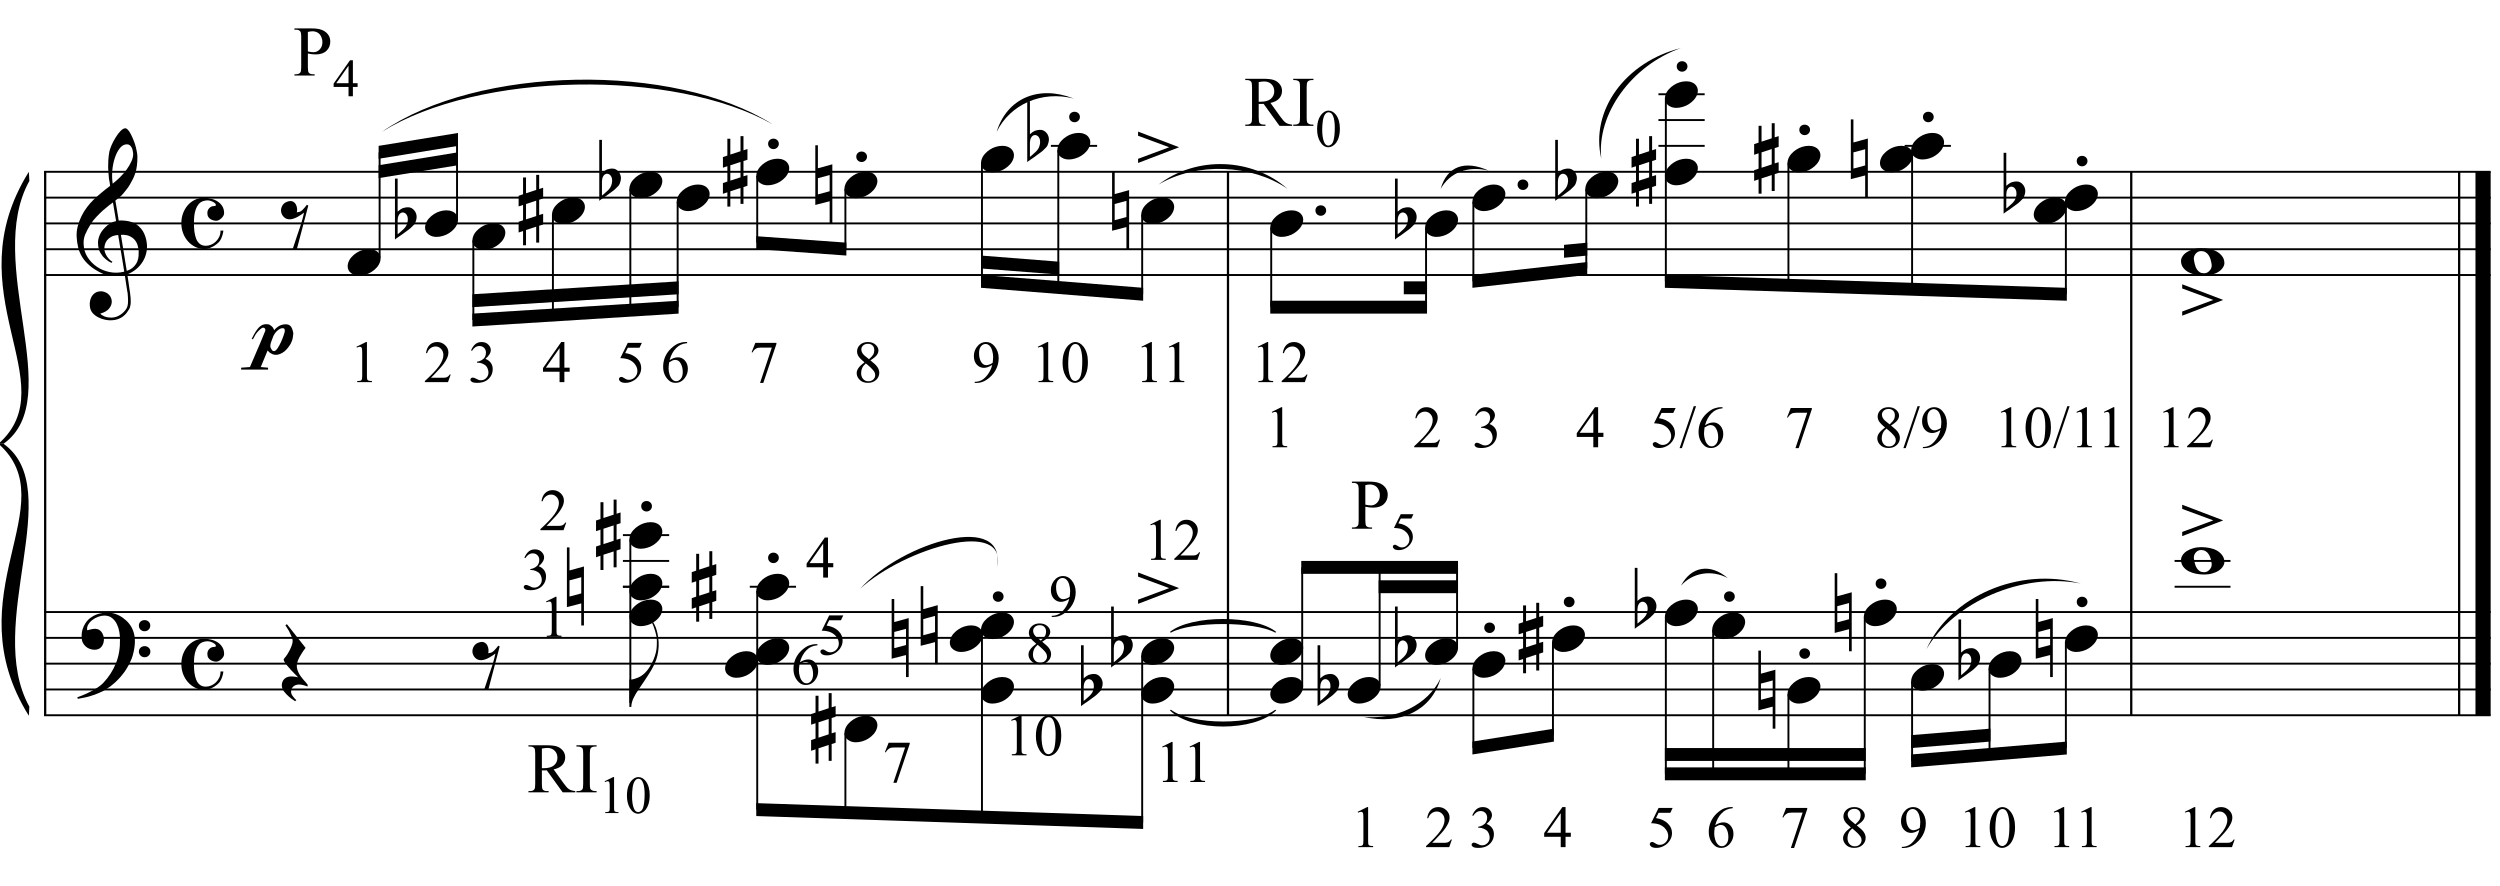 <?xml version="1.0" encoding="UTF-8"?>
<svg xmlns="http://www.w3.org/2000/svg" xmlns:xlink="http://www.w3.org/1999/xlink" width="422pt" height="149.5pt" viewBox="0 0 422 149.5" version="1.1">
<defs>
<g>
<symbol overflow="visible" id="glyph0-0">
<path style="stroke:none;" d=""/>
</symbol>
<symbol overflow="visible" id="glyph0-1">
<path style="stroke:none;" d="M 8.125 4.391 C 7.789 4.453 7.441 4.488 7.078 4.5 C 6.711 4.508 6.352 4.5 6 4.469 C 5.656 4.438 5.332 4.395 5.031 4.344 C 4.738 4.289 4.504 4.219 4.328 4.125 C 3.43 3.695 2.707 3.238 2.156 2.75 C 1.602 2.27 1.176 1.77 0.875 1.25 C 0.57 0.727 0.359 0.191 0.234 -0.359 C 0.109 -0.91 0.031 -1.461 0 -2.016 C -0.039 -2.617 0.016 -3.223 0.172 -3.828 C 0.328 -4.43 0.539 -5.008 0.812 -5.562 C 1.082 -6.113 1.395 -6.617 1.75 -7.078 C 2.102 -7.547 2.461 -7.957 2.828 -8.312 C 3.242 -8.707 3.68 -9.098 4.141 -9.484 C 4.598 -9.867 5.098 -10.266 5.641 -10.672 C 5.629 -10.828 5.613 -10.961 5.594 -11.078 C 5.582 -11.191 5.562 -11.312 5.531 -11.438 C 5.508 -11.562 5.484 -11.695 5.453 -11.844 C 5.43 -12 5.414 -12.188 5.406 -12.406 C 5.406 -12.5 5.391 -12.672 5.359 -12.922 C 5.336 -13.172 5.32 -13.473 5.312 -13.828 C 5.312 -14.18 5.32 -14.582 5.344 -15.031 C 5.375 -15.488 5.43 -15.961 5.516 -16.453 C 5.578 -16.734 5.703 -17.098 5.891 -17.547 C 6.086 -17.992 6.316 -18.426 6.578 -18.844 C 6.836 -19.27 7.113 -19.633 7.406 -19.938 C 7.695 -20.238 7.969 -20.391 8.219 -20.391 C 8.352 -20.391 8.492 -20.305 8.641 -20.141 C 8.797 -19.984 8.941 -19.773 9.078 -19.516 C 9.223 -19.254 9.363 -18.957 9.5 -18.625 C 9.645 -18.301 9.77 -17.961 9.875 -17.609 C 9.977 -17.266 10.062 -16.922 10.125 -16.578 C 10.195 -16.242 10.238 -15.953 10.25 -15.703 C 10.258 -15.098 10.234 -14.566 10.172 -14.109 C 10.117 -13.648 10.031 -13.234 9.906 -12.859 C 9.789 -12.492 9.656 -12.156 9.5 -11.844 C 9.344 -11.539 9.176 -11.234 9 -10.922 C 8.82 -10.609 8.633 -10.332 8.438 -10.094 C 8.25 -9.852 8.055 -9.613 7.859 -9.375 C 7.648 -9.113 7.43 -8.898 7.203 -8.734 C 6.973 -8.566 6.75 -8.383 6.531 -8.188 C 6.633 -7.594 6.727 -7.055 6.812 -6.578 C 6.844 -6.367 6.875 -6.164 6.906 -5.969 C 6.945 -5.77 6.977 -5.586 7 -5.422 C 7.02 -5.254 7.039 -5.113 7.062 -5 C 7.094 -4.895 7.109 -4.832 7.109 -4.812 C 7.391 -4.844 7.676 -4.844 7.969 -4.812 C 8.27 -4.789 8.555 -4.75 8.828 -4.688 C 9.098 -4.625 9.336 -4.547 9.547 -4.453 C 9.766 -4.367 9.938 -4.285 10.062 -4.203 C 10.695 -3.734 11.145 -3.195 11.406 -2.594 C 11.664 -2 11.816 -1.391 11.859 -0.766 C 11.898 -0.273 11.859 0.211 11.734 0.703 C 11.617 1.203 11.426 1.672 11.156 2.109 C 10.883 2.555 10.531 2.969 10.094 3.344 C 9.656 3.719 9.141 4.023 8.547 4.266 C 8.617 4.742 8.688 5.188 8.75 5.594 C 8.801 5.938 8.848 6.273 8.891 6.609 C 8.941 6.941 8.977 7.172 9 7.297 C 9.102 7.992 9.145 8.566 9.125 9.016 C 9.102 9.461 9.02 9.828 8.875 10.109 C 8.738 10.336 8.586 10.562 8.422 10.781 C 8.254 11 8.051 11.195 7.812 11.375 C 7.582 11.551 7.312 11.695 7 11.812 C 6.695 11.926 6.348 11.992 5.953 12.016 C 5.648 12.047 5.289 12.02 4.875 11.938 C 4.457 11.863 4.055 11.727 3.672 11.531 C 3.285 11.344 2.953 11.086 2.672 10.766 C 2.398 10.441 2.25 10.039 2.219 9.562 C 2.188 9.281 2.203 9 2.266 8.719 C 2.328 8.438 2.426 8.18 2.562 7.953 C 2.707 7.723 2.898 7.531 3.141 7.375 C 3.379 7.227 3.676 7.145 4.031 7.125 C 4.238 7.113 4.445 7.145 4.656 7.219 C 4.875 7.289 5.078 7.395 5.266 7.531 C 5.453 7.676 5.602 7.852 5.719 8.062 C 5.832 8.27 5.898 8.5 5.922 8.75 C 5.953 9.176 5.816 9.586 5.516 9.984 C 5.211 10.391 4.703 10.691 3.984 10.891 C 4.098 11.047 4.316 11.195 4.641 11.344 C 4.973 11.488 5.383 11.562 5.875 11.562 C 6.383 11.562 6.875 11.41 7.344 11.109 C 7.812 10.805 8.176 10.43 8.438 9.984 C 8.594 9.68 8.672 9.285 8.672 8.797 C 8.672 8.316 8.645 7.836 8.594 7.359 C 8.562 7.273 8.523 7.07 8.484 6.75 C 8.441 6.426 8.391 6.094 8.328 5.75 C 8.266 5.344 8.195 4.891 8.125 4.391 Z M 8.484 -17.688 C 8.035 -17.688 7.641 -17.473 7.297 -17.047 C 6.953 -16.617 6.672 -16.078 6.453 -15.422 C 6.234 -14.773 6.086 -14.062 6.016 -13.281 C 5.953 -12.508 5.973 -11.766 6.078 -11.047 C 6.461 -11.336 6.863 -11.688 7.281 -12.094 C 7.695 -12.508 8.078 -12.945 8.422 -13.406 C 8.766 -13.875 9.039 -14.348 9.25 -14.828 C 9.469 -15.305 9.562 -15.758 9.531 -16.188 C 9.52 -16.32 9.492 -16.477 9.453 -16.656 C 9.422 -16.832 9.363 -16.992 9.281 -17.141 C 9.195 -17.297 9.094 -17.426 8.969 -17.531 C 8.844 -17.633 8.68 -17.688 8.484 -17.688 Z M 8.453 3.672 C 8.953 3.504 9.336 3.281 9.609 3 C 9.891 2.719 10.098 2.414 10.234 2.094 C 10.367 1.77 10.441 1.441 10.453 1.109 C 10.473 0.785 10.477 0.5 10.469 0.25 C 10.445 0.039 10.395 -0.219 10.312 -0.531 C 10.238 -0.852 10.098 -1.156 9.891 -1.438 C 9.68 -1.727 9.383 -1.969 9 -2.156 C 8.625 -2.352 8.113 -2.438 7.469 -2.406 Z M 7.016 -2.375 C 6.547 -2.344 6.156 -2.242 5.844 -2.078 C 5.539 -1.91 5.297 -1.707 5.109 -1.469 C 4.93 -1.227 4.812 -0.973 4.75 -0.703 C 4.688 -0.441 4.66 -0.207 4.672 0 C 4.68 0.207 4.727 0.422 4.812 0.641 C 4.895 0.859 5 1.062 5.125 1.25 C 5.258 1.445 5.406 1.625 5.562 1.781 C 5.719 1.938 5.879 2.055 6.047 2.141 C 6.023 2.16 6.004 2.18 5.984 2.203 C 5.961 2.223 5.941 2.242 5.922 2.266 C 5.898 2.285 5.883 2.305 5.875 2.328 C 5.508 2.16 5.191 1.957 4.922 1.719 C 4.648 1.477 4.473 1.305 4.391 1.203 C 4.266 1.023 4.156 0.863 4.062 0.719 C 3.969 0.582 3.891 0.438 3.828 0.281 C 3.773 0.125 3.727 -0.039 3.688 -0.219 C 3.645 -0.406 3.617 -0.629 3.609 -0.891 C 3.586 -1.129 3.602 -1.383 3.656 -1.656 C 3.719 -1.938 3.812 -2.211 3.938 -2.484 C 4.07 -2.766 4.25 -3.035 4.469 -3.297 C 4.688 -3.555 4.941 -3.805 5.234 -4.047 C 5.379 -4.16 5.508 -4.25 5.625 -4.312 C 5.75 -4.383 5.863 -4.445 5.969 -4.5 C 6.07 -4.551 6.18 -4.594 6.297 -4.625 C 6.41 -4.656 6.531 -4.688 6.656 -4.719 L 6.125 -7.875 C 5.988 -7.789 5.766 -7.625 5.453 -7.375 C 5.141 -7.133 4.797 -6.848 4.422 -6.516 C 4.055 -6.18 3.688 -5.816 3.312 -5.422 C 2.945 -5.035 2.648 -4.66 2.422 -4.297 C 2.004 -3.641 1.676 -3.031 1.438 -2.469 C 1.207 -1.914 1.125 -1.312 1.188 -0.656 C 1.227 0.07 1.445 0.75 1.844 1.375 C 2.25 2.008 2.766 2.539 3.391 2.969 C 4.023 3.406 4.742 3.707 5.547 3.875 C 6.348 4.039 7.176 4.02 8.031 3.812 C 7.844 2.664 7.676 1.641 7.531 0.734 C 7.457 0.348 7.391 -0.023 7.328 -0.391 C 7.273 -0.766 7.223 -1.098 7.172 -1.391 C 7.117 -1.68 7.078 -1.914 7.047 -2.094 C 7.023 -2.281 7.016 -2.375 7.016 -2.375 Z M 7.016 -2.375 "/>
</symbol>
<symbol overflow="visible" id="glyph0-2">
<path style="stroke:none;" d="M 8.75 4.562 C 8.645 4.758 8.539 4.938 8.438 5.094 C 8.344 5.258 8.242 5.414 8.141 5.562 C 8.035 5.719 7.922 5.867 7.797 6.016 C 7.68 6.16 7.551 6.32 7.406 6.5 C 7.25 6.676 7.102 6.832 6.969 6.969 C 6.844 7.102 6.711 7.234 6.578 7.359 C 6.441 7.492 6.297 7.617 6.141 7.734 C 5.992 7.859 5.828 7.992 5.641 8.141 C 5.41 8.305 5.191 8.453 4.984 8.578 C 4.785 8.711 4.582 8.832 4.375 8.938 C 4.176 9.039 3.969 9.133 3.75 9.219 C 3.531 9.312 3.285 9.41 3.016 9.516 C 2.742 9.617 2.445 9.711 2.125 9.797 C 1.812 9.891 1.508 9.961 1.219 10.016 C 0.883 10.086 0.547 10.148 0.203 10.203 L 0.094 9.953 C 0.633 9.766 1.176 9.547 1.719 9.297 C 2.176 9.086 2.656 8.832 3.156 8.531 C 3.664 8.238 4.109 7.906 4.484 7.531 C 5.422 6.531 6.133 5.426 6.625 4.219 C 7.113 3.02 7.344 1.656 7.312 0.125 C 7.312 -0.227 7.273 -0.629 7.203 -1.078 C 7.129 -1.535 6.992 -1.969 6.797 -2.375 C 6.609 -2.781 6.344 -3.125 6 -3.406 C 5.656 -3.695 5.211 -3.844 4.672 -3.844 C 4.359 -3.844 4.023 -3.781 3.672 -3.656 C 3.316 -3.531 2.992 -3.359 2.703 -3.141 C 2.41 -2.93 2.172 -2.676 1.984 -2.375 C 1.797 -2.082 1.723 -1.766 1.766 -1.422 C 1.773 -1.379 1.812 -1.363 1.875 -1.375 C 1.938 -1.395 2.023 -1.422 2.141 -1.453 C 2.266 -1.492 2.414 -1.531 2.594 -1.562 C 2.781 -1.602 2.992 -1.617 3.234 -1.609 C 3.492 -1.586 3.719 -1.504 3.906 -1.359 C 4.094 -1.223 4.242 -1.039 4.359 -0.812 C 4.473 -0.594 4.547 -0.352 4.578 -0.094 C 4.617 0.164 4.609 0.414 4.547 0.656 C 4.453 1.039 4.281 1.348 4.031 1.578 C 3.781 1.805 3.438 1.922 3 1.922 C 2.719 1.922 2.445 1.867 2.188 1.766 C 1.926 1.672 1.695 1.531 1.5 1.344 C 1.301 1.164 1.141 0.945 1.016 0.688 C 0.898 0.426 0.844 0.129 0.844 -0.203 C 0.82 -0.703 0.875 -1.145 1 -1.531 C 1.125 -1.914 1.273 -2.242 1.453 -2.516 C 1.629 -2.797 1.816 -3.023 2.016 -3.203 C 2.223 -3.391 2.414 -3.535 2.594 -3.641 C 3.02 -3.91 3.453 -4.094 3.891 -4.188 C 4.336 -4.289 4.758 -4.348 5.156 -4.359 C 5.594 -4.359 6.035 -4.285 6.484 -4.141 C 6.93 -3.992 7.352 -3.781 7.75 -3.5 C 8.145 -3.227 8.5 -2.906 8.812 -2.531 C 9.125 -2.156 9.363 -1.734 9.531 -1.266 C 9.727 -0.742 9.828 -0.191 9.828 0.391 C 9.836 0.973 9.766 1.609 9.609 2.297 C 9.566 2.523 9.516 2.734 9.453 2.922 C 9.398 3.109 9.336 3.289 9.266 3.469 C 9.191 3.645 9.113 3.816 9.031 3.984 C 8.945 4.16 8.852 4.352 8.75 4.562 Z M 10.5 -2.141 C 10.488 -2.41 10.578 -2.633 10.766 -2.812 C 10.953 -2.988 11.18 -3.078 11.453 -3.078 C 11.711 -3.086 11.938 -3.004 12.125 -2.828 C 12.32 -2.66 12.422 -2.441 12.422 -2.172 C 12.43 -1.91 12.344 -1.68 12.156 -1.484 C 11.969 -1.297 11.742 -1.203 11.484 -1.203 C 11.211 -1.191 10.977 -1.281 10.781 -1.469 C 10.594 -1.656 10.5 -1.879 10.5 -2.141 Z M 10.5 2.25 C 10.5 1.977 10.594 1.754 10.781 1.578 C 10.969 1.41 11.195 1.32 11.469 1.312 C 11.727 1.312 11.953 1.395 12.141 1.562 C 12.336 1.727 12.438 1.945 12.438 2.219 C 12.445 2.477 12.359 2.703 12.172 2.891 C 11.992 3.086 11.77 3.188 11.5 3.188 C 11.227 3.195 10.992 3.109 10.797 2.922 C 10.609 2.734 10.508 2.508 10.5 2.25 Z M 10.5 2.25 "/>
</symbol>
<symbol overflow="visible" id="glyph0-3">
<path style="stroke:none;" d="M 3.828 -4.297 C 4.297 -4.297 4.738 -4.238 5.156 -4.125 C 5.57 -4.02 5.938 -3.859 6.25 -3.641 C 6.562 -3.43 6.812 -3.164 7 -2.844 C 7.188 -2.52 7.281 -2.145 7.281 -1.719 C 7.281 -1.551 7.234 -1.391 7.141 -1.234 C 7.047 -1.078 6.926 -0.938 6.781 -0.812 C 6.645 -0.688 6.5 -0.586 6.344 -0.516 C 6.188 -0.453 6.051 -0.422 5.938 -0.422 C 5.82 -0.422 5.68 -0.441 5.516 -0.484 C 5.348 -0.523 5.188 -0.586 5.031 -0.672 C 4.875 -0.766 4.738 -0.895 4.625 -1.062 C 4.508 -1.238 4.453 -1.457 4.453 -1.719 C 4.453 -2.062 4.562 -2.344 4.781 -2.562 C 5 -2.789 5.258 -2.906 5.562 -2.906 C 5.77 -2.906 5.879 -2.953 5.891 -3.047 C 5.898 -3.148 5.867 -3.242 5.797 -3.328 C 5.598 -3.523 5.332 -3.676 5 -3.781 C 4.676 -3.895 4.301 -3.895 3.875 -3.781 C 3.52 -3.688 3.234 -3.516 3.016 -3.266 C 2.805 -3.023 2.641 -2.738 2.516 -2.406 C 2.391 -2.07 2.301 -1.695 2.25 -1.281 C 2.207 -0.863 2.188 -0.441 2.188 -0.016 C 2.188 0.461 2.211 0.93 2.266 1.391 C 2.328 1.848 2.426 2.254 2.562 2.609 C 2.707 2.973 2.91 3.258 3.172 3.469 C 3.441 3.688 3.785 3.797 4.203 3.797 C 4.492 3.797 4.789 3.734 5.094 3.609 C 5.395 3.484 5.66 3.305 5.891 3.078 C 6.129 2.848 6.32 2.578 6.469 2.266 C 6.613 1.953 6.68 1.609 6.672 1.234 L 7.156 1.234 C 7.156 1.348 7.133 1.488 7.094 1.656 C 7.051 1.82 7.004 1.988 6.953 2.156 C 6.898 2.32 6.836 2.477 6.766 2.625 C 6.691 2.781 6.617 2.906 6.547 3 C 6.398 3.188 6.223 3.359 6.016 3.516 C 5.816 3.68 5.602 3.82 5.375 3.938 C 5.145 4.062 4.91 4.16 4.672 4.234 C 4.441 4.305 4.219 4.344 4 4.344 C 3.426 4.344 2.895 4.223 2.406 3.984 C 1.926 3.742 1.508 3.422 1.156 3.016 C 0.812 2.617 0.539 2.156 0.344 1.625 C 0.156 1.102 0.062 0.555 0.062 -0.016 C 0.062 -0.578 0.148 -1.113 0.328 -1.625 C 0.516 -2.145 0.773 -2.602 1.109 -3 C 1.441 -3.395 1.836 -3.707 2.297 -3.938 C 2.766 -4.176 3.273 -4.297 3.828 -4.297 Z M 3.828 -4.297 "/>
</symbol>
<symbol overflow="visible" id="glyph0-4">
<path style="stroke:none;" d="M 1.25 -3.703 C 1.562 -3.785 1.82 -3.77 2.031 -3.656 C 2.25 -3.539 2.41 -3.379 2.516 -3.172 C 2.629 -2.961 2.695 -2.734 2.719 -2.484 C 2.738 -2.234 2.723 -2.02 2.672 -1.844 C 2.848 -1.863 3.008 -1.895 3.156 -1.938 C 3.312 -1.988 3.473 -2.098 3.641 -2.266 C 3.797 -2.41 3.922 -2.547 4.016 -2.672 C 4.109 -2.805 4.227 -2.957 4.375 -3.125 L 4.609 -2.984 L 2.688 4.328 L 1.984 4.328 C 2.098 3.941 2.223 3.562 2.359 3.188 C 2.461 2.883 2.566 2.566 2.672 2.234 C 2.773 1.91 2.863 1.648 2.938 1.453 C 3.125 0.93 3.281 0.473 3.406 0.078 C 3.531 -0.316 3.625 -0.656 3.688 -0.938 C 3.77 -1.258 3.836 -1.547 3.891 -1.797 C 3.785 -1.711 3.641 -1.609 3.453 -1.484 C 3.273 -1.367 3.082 -1.25 2.875 -1.125 C 2.664 -1.008 2.453 -0.91 2.234 -0.828 C 2.016 -0.742 1.797 -0.691 1.578 -0.672 C 1.129 -0.648 0.77 -0.773 0.5 -1.047 C 0.227 -1.316 0.066 -1.629 0.016 -1.984 C -0.023 -2.336 0.051 -2.68 0.25 -3.016 C 0.445 -3.359 0.781 -3.586 1.25 -3.703 Z M 1.25 -3.703 "/>
</symbol>
<symbol overflow="visible" id="glyph0-5">
<path style="stroke:none;" d="M 0.141 0.016 C 0.254 -0.297 0.43 -0.582 0.672 -0.844 C 0.91 -1.113 1.188 -1.348 1.5 -1.547 C 1.812 -1.754 2.145 -1.91 2.5 -2.016 C 2.863 -2.129 3.234 -2.188 3.609 -2.188 C 3.973 -2.188 4.297 -2.125 4.578 -2 C 4.859 -1.883 5.078 -1.723 5.234 -1.516 C 5.398 -1.316 5.504 -1.082 5.547 -0.812 C 5.586 -0.539 5.551 -0.25 5.438 0.062 C 5.32 0.383 5.141 0.68 4.891 0.953 C 4.648 1.223 4.375 1.457 4.062 1.656 C 3.75 1.863 3.406 2.02 3.031 2.125 C 2.664 2.238 2.305 2.297 1.953 2.297 C 1.578 2.297 1.254 2.234 0.984 2.109 C 0.711 1.992 0.488 1.832 0.312 1.625 C 0.145 1.414 0.047 1.172 0.016 0.891 C -0.016 0.617 0.023 0.328 0.141 0.016 Z M 0.141 0.016 "/>
</symbol>
<symbol overflow="visible" id="glyph0-6">
<path style="stroke:none;" d="M 0.453 -6.172 L 0.453 -1.969 C 0.617 -2.113 0.77 -2.234 0.906 -2.328 C 1.039 -2.422 1.172 -2.492 1.297 -2.547 C 1.43 -2.598 1.57 -2.633 1.719 -2.656 C 1.863 -2.688 2.031 -2.703 2.219 -2.703 C 2.438 -2.703 2.629 -2.656 2.797 -2.562 C 2.973 -2.469 3.125 -2.344 3.25 -2.188 C 3.383 -2.039 3.484 -1.875 3.547 -1.688 C 3.617 -1.5 3.656 -1.32 3.656 -1.156 C 3.664 -0.969 3.645 -0.781 3.594 -0.594 C 3.551 -0.414 3.5 -0.254 3.438 -0.109 C 3.352 0.086 3.223 0.258 3.047 0.406 C 2.867 0.562 2.711 0.711 2.578 0.859 C 2.535 0.898 2.438 0.977 2.281 1.094 C 2.133 1.207 1.961 1.332 1.766 1.469 C 1.578 1.613 1.379 1.758 1.172 1.906 C 0.961 2.051 0.77 2.18 0.594 2.297 C 0.414 2.422 0.27 2.523 0.156 2.609 C 0.051 2.703 0 2.75 0 2.75 L 0 -7.547 L 0.453 -7.547 Z M 1.859 -1.578 C 1.805 -1.648 1.727 -1.707 1.625 -1.75 C 1.531 -1.801 1.422 -1.828 1.297 -1.828 C 1.18 -1.828 1.066 -1.789 0.953 -1.719 C 0.836 -1.656 0.734 -1.535 0.641 -1.359 C 0.523 -1.141 0.461 -0.863 0.453 -0.531 C 0.453 -0.195 0.453 0.098 0.453 0.359 L 0.453 1.859 C 0.453 1.859 0.484 1.832 0.547 1.781 C 0.617 1.727 0.703 1.66 0.797 1.578 C 0.898 1.492 1.008 1.395 1.125 1.281 C 1.238 1.176 1.336 1.086 1.422 1.016 C 1.586 0.859 1.727 0.691 1.844 0.516 C 1.957 0.348 2.047 0.129 2.109 -0.141 C 2.18 -0.41 2.195 -0.672 2.156 -0.922 C 2.125 -1.18 2.023 -1.398 1.859 -1.578 Z M 1.859 -1.578 "/>
</symbol>
<symbol overflow="visible" id="glyph0-7">
<path style="stroke:none;" d="M 1.25 -1.078 L 1.25 1.516 L 2.969 0.953 L 2.969 -1.641 Z M 0.75 -2.719 L 0.75 -5.562 L 1.25 -5.562 L 1.25 -2.891 L 2.969 -3.453 L 2.969 -6 L 3.469 -6 L 3.469 -3.609 L 4.141 -3.828 L 4.141 -2.016 L 3.469 -1.797 L 3.469 0.781 L 4.141 0.578 L 4.141 2.375 L 3.469 2.594 L 3.469 5.438 L 2.969 5.438 L 2.969 2.75 L 1.25 3.312 L 1.25 5.891 L 0.75 5.891 L 0.75 3.484 L 0 3.734 L 0 1.922 L 0.75 1.672 L 0.75 -0.922 L 0 -0.672 L 0 -2.469 Z M 0.75 -2.719 "/>
</symbol>
<symbol overflow="visible" id="glyph0-8">
<path style="stroke:none;" d="M 0.547 -0.344 C 0.547 -0.594 0.629 -0.801 0.797 -0.969 C 0.973 -1.133 1.191 -1.219 1.453 -1.219 C 1.703 -1.219 1.914 -1.133 2.094 -0.969 C 2.27 -0.801 2.359 -0.594 2.359 -0.344 C 2.359 -0.102 2.27 0.102 2.094 0.281 C 1.914 0.457 1.703 0.547 1.453 0.547 C 1.191 0.547 0.973 0.457 0.797 0.281 C 0.629 0.102 0.547 -0.102 0.547 -0.344 Z M 0.547 -0.344 "/>
</symbol>
<symbol overflow="visible" id="glyph0-9">
<path style="stroke:none;" d="M 0.422 -1.078 L 0.422 1.656 L 2.406 1.125 L 2.406 -1.609 Z M 2.859 -3.422 L 2.859 6.531 L 2.406 6.531 L 2.406 2.812 L -0.016 3.438 L -0.016 -6.641 L 0.422 -6.641 L 0.422 -2.75 Z M 2.859 -3.422 "/>
</symbol>
<symbol overflow="visible" id="glyph0-10">
<path style="stroke:none;" d="M 0.016 -0.719 L 5.266 -2.672 L 0.016 -4.609 L 0.016 -5.312 L 6.938 -2.672 L 0.016 -0.016 Z M 0.016 -0.719 "/>
</symbol>
<symbol overflow="visible" id="glyph0-11">
<path style="stroke:none;" d="M 4.484 3.781 C 4.18 3.656 3.91 3.566 3.672 3.516 C 3.441 3.461 3.234 3.438 3.047 3.438 C 2.672 3.438 2.352 3.547 2.094 3.766 C 1.832 3.984 1.703 4.297 1.703 4.703 C 1.703 4.828 1.742 4.973 1.828 5.141 C 1.922 5.305 2.023 5.457 2.141 5.594 C 2.266 5.758 2.414 5.922 2.594 6.078 L 2.391 6.25 C 2.004 6.02 1.656 5.766 1.344 5.484 C 1.07 5.254 0.816 4.988 0.578 4.688 C 0.336 4.395 0.195 4.086 0.156 3.766 C 0.125 3.566 0.133 3.367 0.188 3.172 C 0.238 2.973 0.32 2.797 0.438 2.641 C 0.562 2.484 0.719 2.352 0.906 2.25 C 1.102 2.156 1.32 2.098 1.562 2.078 C 1.656 2.078 1.766 2.078 1.891 2.078 C 2.023 2.086 2.148 2.098 2.266 2.109 C 2.391 2.129 2.504 2.145 2.609 2.156 C 2.723 2.176 2.816 2.195 2.891 2.219 C 2.055 1.406 1.426 0.727 1 0.188 C 0.57 -0.344 0.395 -0.691 0.469 -0.859 C 0.551 -0.961 0.676 -1.117 0.844 -1.328 C 1.008 -1.547 1.172 -1.801 1.328 -2.094 C 1.492 -2.383 1.641 -2.691 1.766 -3.016 C 1.898 -3.336 1.969 -3.656 1.969 -3.969 C 1.969 -4.164 1.898 -4.41 1.766 -4.703 C 1.641 -5.004 1.504 -5.297 1.359 -5.578 C 1.172 -5.891 0.969 -6.219 0.75 -6.562 L 1 -6.75 L 4.156 -2.75 C 3.875 -2.406 3.629 -2.051 3.422 -1.688 C 3.223 -1.383 3.047 -1.055 2.891 -0.703 C 2.742 -0.348 2.672 -0.016 2.672 0.297 C 2.672 0.516 2.703 0.723 2.766 0.922 C 2.828 1.129 2.906 1.32 3 1.5 C 3.094 1.688 3.195 1.859 3.312 2.016 C 3.426 2.172 3.531 2.305 3.625 2.422 C 3.664 2.492 3.738 2.582 3.844 2.688 C 3.945 2.801 4.047 2.91 4.141 3.016 C 4.234 3.129 4.316 3.234 4.391 3.328 C 4.473 3.422 4.516 3.477 4.516 3.5 Z M 4.484 3.781 "/>
</symbol>
<symbol overflow="visible" id="glyph0-12">
<path style="stroke:none;" d="M 4.875 -4.406 C 4.82 -3.938 4.707 -3.441 4.531 -2.922 C 4.352 -2.398 4.086 -1.836 3.734 -1.234 C 3.359 -0.609 2.977 -0.008 2.594 0.562 C 2.207 1.133 1.848 1.664 1.516 2.156 C 1.223 2.562 0.953 3.023 0.703 3.547 C 0.453 4.066 0.328 4.566 0.328 5.047 L 0 5.047 L 0 0.422 L 0.328 0.422 C 0.504 0.398 0.691 0.359 0.891 0.297 C 1.047 0.242 1.234 0.176 1.453 0.094 C 1.672 0.008 1.891 -0.109 2.109 -0.266 C 2.254 -0.367 2.422 -0.508 2.609 -0.688 C 2.805 -0.875 3.004 -1.102 3.203 -1.375 C 3.398 -1.656 3.594 -1.973 3.781 -2.328 C 3.977 -2.691 4.148 -3.094 4.297 -3.531 C 4.461 -4.02 4.562 -4.453 4.594 -4.828 C 4.633 -5.203 4.648 -5.625 4.641 -6.094 C 4.641 -6.352 4.613 -6.625 4.562 -6.906 C 4.508 -7.188 4.441 -7.461 4.359 -7.734 C 4.273 -8.016 4.188 -8.281 4.094 -8.531 C 4 -8.781 3.898 -9 3.797 -9.188 L 3.984 -9.297 C 4.148 -9.055 4.301 -8.766 4.438 -8.422 C 4.57 -8.078 4.68 -7.695 4.766 -7.281 C 4.848 -6.863 4.906 -6.41 4.938 -5.922 C 4.969 -5.43 4.945 -4.926 4.875 -4.406 Z M 4.875 -4.406 "/>
</symbol>
<symbol overflow="visible" id="glyph0-13">
<path style="stroke:none;" d="M 5.188 -3.609 C 5.188 -3.805 5.156 -3.93 5.094 -3.984 C 5.031 -4.047 4.938 -4.078 4.812 -4.078 C 4.645 -4.078 4.484 -4.031 4.328 -3.938 C 4.172 -3.852 4.02 -3.742 3.875 -3.609 C 3.738 -3.484 3.613 -3.336 3.5 -3.172 C 3.383 -3.004 3.297 -2.848 3.234 -2.703 C 3.191 -2.598 3.145 -2.473 3.094 -2.328 C 3.039 -2.191 2.984 -2.039 2.922 -1.875 C 2.867 -1.727 2.82 -1.582 2.781 -1.438 C 2.75 -1.289 2.734 -1.156 2.734 -1.031 C 2.734 -0.988 2.742 -0.926 2.766 -0.844 C 2.797 -0.758 2.836 -0.672 2.891 -0.578 C 2.941 -0.484 3.004 -0.395 3.078 -0.312 C 3.148 -0.238 3.238 -0.203 3.344 -0.203 C 3.539 -0.203 3.742 -0.359 3.953 -0.672 C 4.172 -0.992 4.367 -1.352 4.547 -1.75 C 4.734 -2.156 4.883 -2.539 5 -2.906 C 5.125 -3.27 5.188 -3.504 5.188 -3.609 Z M -0.406 -2.266 C 0.031 -3.172 0.438 -3.816 0.812 -4.203 C 1.195 -4.586 1.613 -4.77 2.062 -4.75 C 2.332 -4.75 2.523 -4.711 2.641 -4.641 C 2.754 -4.566 2.848 -4.5 2.922 -4.438 C 2.992 -4.383 3.055 -4.328 3.109 -4.266 C 3.16 -4.211 3.207 -4.141 3.25 -4.047 C 3.301 -3.961 3.348 -3.859 3.391 -3.734 C 3.516 -3.879 3.609 -3.984 3.672 -4.047 C 3.742 -4.109 3.844 -4.188 3.969 -4.281 C 4.133 -4.414 4.336 -4.523 4.578 -4.609 C 4.828 -4.691 5.078 -4.734 5.328 -4.734 C 5.734 -4.734 6.031 -4.602 6.219 -4.344 C 6.406 -4.094 6.539 -3.707 6.625 -3.188 C 6.625 -3.164 6.613 -3.098 6.594 -2.984 C 6.582 -2.867 6.566 -2.727 6.547 -2.562 C 6.523 -2.395 6.484 -2.219 6.422 -2.031 C 6.367 -1.852 6.301 -1.688 6.219 -1.531 C 6.082 -1.281 5.922 -1.035 5.734 -0.797 C 5.547 -0.555 5.344 -0.344 5.125 -0.156 C 4.906 0.02 4.664 0.16 4.406 0.266 C 4.156 0.379 3.895 0.43 3.625 0.422 C 3.414 0.41 3.254 0.379 3.141 0.328 C 3.035 0.273 2.914 0.211 2.781 0.141 C 2.656 0.066 2.566 0 2.516 -0.062 C 2.461 -0.125 2.383 -0.207 2.281 -0.312 L 1.125 2.484 L 2.359 2.594 L 2.359 2.922 L -2.188 2.922 L -2.188 2.594 L -0.703 2.484 C -0.254 1.441 0.148 0.492 0.516 -0.359 C 0.672 -0.723 0.828 -1.082 0.984 -1.438 C 1.141 -1.801 1.273 -2.129 1.391 -2.422 C 1.516 -2.723 1.617 -2.977 1.703 -3.188 C 1.797 -3.395 1.852 -3.531 1.875 -3.594 C 1.926 -3.707 1.922 -3.828 1.859 -3.953 C 1.797 -4.086 1.691 -4.156 1.547 -4.156 C 1.391 -4.156 1.211 -4.062 1.016 -3.875 C 0.816 -3.695 0.633 -3.508 0.469 -3.312 C 0.301 -3.094 0.172 -2.891 0.078 -2.703 C -0.004 -2.516 -0.094 -2.359 -0.188 -2.234 C -0.207 -2.203 -0.238 -2.195 -0.281 -2.219 C -0.332 -2.238 -0.375 -2.254 -0.406 -2.266 Z M -0.406 -2.266 "/>
</symbol>
<symbol overflow="visible" id="glyph0-14">
<path style="stroke:none;" d="M 0 -0.047 C -0.02 -0.348 0.051 -0.633 0.219 -0.906 C 0.383 -1.188 0.625 -1.43 0.938 -1.641 C 1.25 -1.848 1.617 -2.016 2.047 -2.141 C 2.473 -2.266 2.93 -2.328 3.422 -2.328 C 3.898 -2.328 4.363 -2.281 4.812 -2.188 C 5.27 -2.102 5.676 -1.961 6.031 -1.766 C 6.383 -1.566 6.676 -1.316 6.906 -1.016 C 7.145 -0.723 7.281 -0.375 7.312 0.031 C 7.344 0.332 7.27 0.617 7.094 0.891 C 6.926 1.172 6.688 1.414 6.375 1.625 C 6.07 1.832 5.707 1.992 5.281 2.109 C 4.863 2.234 4.41 2.297 3.922 2.297 C 3.43 2.297 2.957 2.25 2.5 2.156 C 2.051 2.062 1.645 1.922 1.281 1.734 C 0.926 1.547 0.629 1.301 0.391 1 C 0.16 0.707 0.031 0.359 0 -0.047 Z M 2.172 -0.391 C 2.223 -0.066 2.285 0.227 2.359 0.5 C 2.43 0.781 2.535 1.023 2.672 1.234 C 2.805 1.441 2.969 1.602 3.156 1.719 C 3.352 1.844 3.598 1.906 3.891 1.906 C 4.098 1.906 4.285 1.859 4.453 1.766 C 4.617 1.672 4.758 1.551 4.875 1.406 C 4.988 1.27 5.07 1.117 5.125 0.953 C 5.176 0.785 5.191 0.617 5.172 0.453 C 5.129 0.141 5.066 -0.156 4.984 -0.438 C 4.898 -0.719 4.785 -0.961 4.641 -1.172 C 4.504 -1.379 4.332 -1.539 4.125 -1.656 C 3.926 -1.781 3.68 -1.844 3.391 -1.844 C 3.18 -1.844 2.992 -1.797 2.828 -1.703 C 2.672 -1.609 2.539 -1.492 2.438 -1.359 C 2.332 -1.223 2.254 -1.066 2.203 -0.891 C 2.16 -0.711 2.148 -0.547 2.172 -0.391 Z M 2.172 -0.391 "/>
</symbol>
<symbol overflow="visible" id="glyph1-0">
<path style="stroke:none;" d="M 1.391 0 L 1.391 -6.25 L 6.391 -6.25 L 6.391 0 Z M 1.547 -0.156 L 6.234 -0.156 L 6.234 -6.094 L 1.547 -6.094 Z M 1.547 -0.156 "/>
</symbol>
<symbol overflow="visible" id="glyph1-1">
<path style="stroke:none;" d="M 1.172 -5.969 L 2.781 -6.766 L 2.938 -6.766 L 2.938 -1.172 C 2.938 -0.797 2.953 -0.562 2.984 -0.469 C 3.016 -0.383 3.078 -0.316 3.172 -0.266 C 3.273 -0.211 3.477 -0.188 3.781 -0.188 L 3.781 0 L 1.297 0 L 1.297 -0.188 C 1.609 -0.188 1.805 -0.207 1.891 -0.25 C 1.984 -0.301 2.047 -0.367 2.078 -0.453 C 2.117 -0.535 2.141 -0.773 2.141 -1.172 L 2.141 -4.734 C 2.141 -5.223 2.125 -5.535 2.094 -5.672 C 2.07 -5.773 2.031 -5.848 1.969 -5.891 C 1.906 -5.941 1.832 -5.969 1.75 -5.969 C 1.625 -5.969 1.457 -5.922 1.25 -5.828 Z M 1.172 -5.969 "/>
</symbol>
<symbol overflow="visible" id="glyph1-2">
<path style="stroke:none;" d=""/>
</symbol>
<symbol overflow="visible" id="glyph1-3">
<path style="stroke:none;" d="M 4.578 -1.281 L 4.125 0 L 0.219 0 L 0.219 -0.188 C 1.363 -1.227 2.172 -2.082 2.641 -2.75 C 3.109 -3.414 3.344 -4.023 3.344 -4.578 C 3.344 -4.992 3.211 -5.336 2.953 -5.609 C 2.703 -5.879 2.395 -6.016 2.031 -6.016 C 1.707 -6.016 1.414 -5.914 1.156 -5.719 C 0.895 -5.531 0.707 -5.254 0.594 -4.891 L 0.406 -4.891 C 0.488 -5.492 0.695 -5.957 1.031 -6.281 C 1.363 -6.602 1.785 -6.766 2.297 -6.766 C 2.828 -6.766 3.273 -6.586 3.641 -6.234 C 4.004 -5.891 4.188 -5.484 4.188 -5.016 C 4.188 -4.68 4.109 -4.348 3.953 -4.016 C 3.703 -3.484 3.312 -2.926 2.781 -2.344 C 1.969 -1.457 1.457 -0.922 1.25 -0.734 L 2.984 -0.734 C 3.336 -0.734 3.582 -0.742 3.719 -0.766 C 3.863 -0.797 3.992 -0.852 4.109 -0.938 C 4.223 -1.02 4.32 -1.133 4.406 -1.281 Z M 4.578 -1.281 "/>
</symbol>
<symbol overflow="visible" id="glyph1-4">
<path style="stroke:none;" d="M 0.516 -5.359 C 0.703 -5.805 0.938 -6.148 1.219 -6.391 C 1.508 -6.641 1.867 -6.766 2.297 -6.766 C 2.828 -6.766 3.234 -6.586 3.516 -6.234 C 3.734 -5.984 3.844 -5.711 3.844 -5.422 C 3.844 -4.93 3.539 -4.43 2.938 -3.922 C 3.344 -3.766 3.648 -3.535 3.859 -3.234 C 4.066 -2.941 4.172 -2.594 4.172 -2.188 C 4.172 -1.613 3.988 -1.117 3.625 -0.703 C 3.145 -0.148 2.457 0.125 1.562 0.125 C 1.113 0.125 0.805 0.066 0.641 -0.047 C 0.484 -0.16 0.406 -0.281 0.406 -0.406 C 0.406 -0.5 0.441 -0.582 0.516 -0.656 C 0.598 -0.727 0.691 -0.766 0.797 -0.766 C 0.879 -0.766 0.961 -0.75 1.047 -0.719 C 1.098 -0.707 1.223 -0.648 1.422 -0.547 C 1.617 -0.441 1.754 -0.379 1.828 -0.359 C 1.941 -0.328 2.07 -0.312 2.219 -0.312 C 2.539 -0.312 2.828 -0.438 3.078 -0.688 C 3.328 -0.945 3.453 -1.254 3.453 -1.609 C 3.453 -1.867 3.395 -2.117 3.281 -2.359 C 3.195 -2.535 3.102 -2.676 3 -2.781 C 2.852 -2.906 2.66 -3.02 2.422 -3.125 C 2.18 -3.227 1.93 -3.281 1.672 -3.281 L 1.516 -3.281 L 1.516 -3.438 C 1.773 -3.469 2.035 -3.555 2.297 -3.703 C 2.555 -3.859 2.742 -4.039 2.859 -4.25 C 2.973 -4.469 3.031 -4.707 3.031 -4.969 C 3.031 -5.301 2.926 -5.57 2.719 -5.781 C 2.508 -5.988 2.25 -6.094 1.938 -6.094 C 1.426 -6.094 1.004 -5.82 0.672 -5.281 Z M 0.516 -5.359 "/>
</symbol>
<symbol overflow="visible" id="glyph1-5">
<path style="stroke:none;" d="M 4.656 -2.438 L 4.656 -1.75 L 3.766 -1.75 L 3.766 0 L 2.953 0 L 2.953 -1.75 L 0.156 -1.75 L 0.156 -2.375 L 3.234 -6.766 L 3.766 -6.766 L 3.766 -2.438 Z M 2.953 -2.438 L 2.953 -5.734 L 0.641 -2.438 Z M 2.953 -2.438 "/>
</symbol>
<symbol overflow="visible" id="glyph1-6">
<path style="stroke:none;" d="M 4.344 -6.625 L 3.953 -5.797 L 1.969 -5.797 L 1.531 -4.906 C 2.395 -4.781 3.078 -4.457 3.578 -3.938 C 4.016 -3.5 4.234 -2.977 4.234 -2.375 C 4.234 -2.031 4.16 -1.707 4.016 -1.406 C 3.879 -1.113 3.703 -0.863 3.484 -0.656 C 3.273 -0.445 3.035 -0.281 2.766 -0.156 C 2.391 0.031 2.004 0.125 1.609 0.125 C 1.211 0.125 0.926 0.055 0.75 -0.078 C 0.57 -0.211 0.484 -0.363 0.484 -0.531 C 0.484 -0.625 0.52 -0.703 0.594 -0.766 C 0.664 -0.836 0.758 -0.875 0.875 -0.875 C 0.957 -0.875 1.031 -0.859 1.094 -0.828 C 1.156 -0.805 1.266 -0.742 1.422 -0.641 C 1.66 -0.473 1.906 -0.391 2.156 -0.391 C 2.539 -0.391 2.875 -0.531 3.156 -0.812 C 3.445 -1.102 3.594 -1.457 3.594 -1.875 C 3.594 -2.27 3.461 -2.641 3.203 -2.984 C 2.953 -3.336 2.602 -3.609 2.156 -3.797 C 1.789 -3.941 1.305 -4.023 0.703 -4.047 L 1.969 -6.625 Z M 4.344 -6.625 "/>
</symbol>
<symbol overflow="visible" id="glyph1-7">
<path style="stroke:none;" d="M 4.484 -6.766 L 4.484 -6.578 C 4.055 -6.535 3.703 -6.445 3.422 -6.312 C 3.148 -6.188 2.883 -5.992 2.625 -5.734 C 2.363 -5.473 2.145 -5.176 1.969 -4.844 C 1.789 -4.52 1.645 -4.141 1.531 -3.703 C 2 -4.023 2.469 -4.188 2.938 -4.188 C 3.395 -4.188 3.785 -4.004 4.109 -3.641 C 4.441 -3.273 4.609 -2.805 4.609 -2.234 C 4.609 -1.672 4.441 -1.164 4.109 -0.719 C 3.703 -0.156 3.172 0.125 2.516 0.125 C 2.055 0.125 1.672 -0.023 1.359 -0.328 C 0.742 -0.91 0.438 -1.664 0.438 -2.594 C 0.438 -3.188 0.551 -3.75 0.781 -4.281 C 1.02 -4.82 1.359 -5.297 1.797 -5.703 C 2.242 -6.117 2.664 -6.398 3.062 -6.547 C 3.469 -6.691 3.848 -6.766 4.203 -6.766 Z M 1.453 -3.344 C 1.391 -2.906 1.359 -2.551 1.359 -2.281 C 1.359 -1.969 1.414 -1.625 1.531 -1.25 C 1.645 -0.883 1.816 -0.598 2.047 -0.391 C 2.211 -0.234 2.414 -0.156 2.656 -0.156 C 2.938 -0.156 3.188 -0.285 3.406 -0.547 C 3.633 -0.816 3.75 -1.203 3.75 -1.703 C 3.75 -2.254 3.633 -2.734 3.406 -3.141 C 3.188 -3.547 2.875 -3.75 2.469 -3.75 C 2.344 -3.75 2.207 -3.723 2.062 -3.672 C 1.926 -3.617 1.723 -3.508 1.453 -3.344 Z M 1.453 -3.344 "/>
</symbol>
<symbol overflow="visible" id="glyph1-8">
<path style="stroke:none;" d="M 1 -6.625 L 4.562 -6.625 L 4.562 -6.438 L 2.344 0.141 L 1.797 0.141 L 3.781 -5.828 L 1.953 -5.828 C 1.586 -5.828 1.328 -5.781 1.172 -5.688 C 0.898 -5.539 0.68 -5.312 0.516 -5 L 0.375 -5.047 Z M 1 -6.625 "/>
</symbol>
<symbol overflow="visible" id="glyph1-9">
<path style="stroke:none;" d="M 1.922 -3.328 C 1.398 -3.766 1.062 -4.113 0.906 -4.375 C 0.75 -4.633 0.672 -4.906 0.672 -5.188 C 0.672 -5.613 0.836 -5.984 1.172 -6.297 C 1.504 -6.609 1.945 -6.766 2.5 -6.766 C 3.031 -6.766 3.457 -6.617 3.781 -6.328 C 4.113 -6.035 4.281 -5.703 4.281 -5.328 C 4.281 -5.086 4.191 -4.836 4.016 -4.578 C 3.836 -4.316 3.473 -4.016 2.922 -3.672 C 3.492 -3.223 3.867 -2.875 4.047 -2.625 C 4.297 -2.289 4.422 -1.941 4.422 -1.578 C 4.422 -1.109 4.242 -0.707 3.891 -0.375 C 3.535 -0.039 3.07 0.125 2.5 0.125 C 1.863 0.125 1.375 -0.07 1.031 -0.469 C 0.75 -0.789 0.609 -1.141 0.609 -1.516 C 0.609 -1.805 0.707 -2.094 0.906 -2.375 C 1.102 -2.664 1.441 -2.984 1.922 -3.328 Z M 2.688 -3.859 C 3.07 -4.211 3.316 -4.488 3.422 -4.688 C 3.523 -4.895 3.578 -5.125 3.578 -5.375 C 3.578 -5.719 3.484 -5.984 3.297 -6.172 C 3.109 -6.367 2.848 -6.469 2.516 -6.469 C 2.18 -6.469 1.91 -6.375 1.703 -6.188 C 1.492 -6 1.391 -5.773 1.391 -5.516 C 1.391 -5.348 1.43 -5.176 1.516 -5 C 1.598 -4.832 1.723 -4.672 1.891 -4.516 Z M 2.156 -3.156 C 1.883 -2.926 1.68 -2.676 1.547 -2.406 C 1.422 -2.133 1.359 -1.844 1.359 -1.531 C 1.359 -1.113 1.473 -0.773 1.703 -0.516 C 1.93 -0.266 2.223 -0.141 2.578 -0.141 C 2.922 -0.141 3.195 -0.238 3.406 -0.438 C 3.625 -0.645 3.734 -0.891 3.734 -1.172 C 3.734 -1.398 3.672 -1.609 3.547 -1.797 C 3.316 -2.141 2.852 -2.594 2.156 -3.156 Z M 2.156 -3.156 "/>
</symbol>
<symbol overflow="visible" id="glyph1-10">
<path style="stroke:none;" d="M 0.531 0.141 L 0.531 -0.047 C 0.945 -0.047 1.336 -0.141 1.703 -0.328 C 2.066 -0.523 2.422 -0.859 2.766 -1.328 C 3.109 -1.805 3.348 -2.332 3.484 -2.906 C 2.961 -2.57 2.5 -2.406 2.094 -2.406 C 1.625 -2.406 1.223 -2.582 0.891 -2.938 C 0.555 -3.301 0.391 -3.785 0.391 -4.391 C 0.391 -4.961 0.555 -5.477 0.891 -5.938 C 1.297 -6.488 1.82 -6.766 2.469 -6.766 C 3.008 -6.766 3.473 -6.535 3.859 -6.078 C 4.336 -5.523 4.578 -4.844 4.578 -4.031 C 4.578 -3.289 4.395 -2.602 4.031 -1.969 C 3.664 -1.332 3.16 -0.801 2.516 -0.375 C 1.992 -0.031 1.426 0.141 0.812 0.141 Z M 3.562 -3.266 C 3.613 -3.691 3.641 -4.031 3.641 -4.281 C 3.641 -4.594 3.586 -4.93 3.484 -5.297 C 3.379 -5.672 3.227 -5.953 3.031 -6.141 C 2.832 -6.336 2.609 -6.438 2.359 -6.438 C 2.066 -6.438 1.812 -6.305 1.594 -6.047 C 1.375 -5.785 1.266 -5.398 1.266 -4.891 C 1.266 -4.203 1.41 -3.664 1.703 -3.281 C 1.91 -3 2.172 -2.859 2.484 -2.859 C 2.629 -2.859 2.805 -2.895 3.016 -2.969 C 3.223 -3.039 3.406 -3.141 3.562 -3.266 Z M 3.562 -3.266 "/>
</symbol>
<symbol overflow="visible" id="glyph1-11">
<path style="stroke:none;" d="M 0.359 -3.266 C 0.359 -4.023 0.473 -4.676 0.703 -5.219 C 0.93 -5.77 1.234 -6.176 1.609 -6.438 C 1.898 -6.656 2.203 -6.766 2.516 -6.766 C 3.023 -6.766 3.484 -6.504 3.891 -5.984 C 4.391 -5.336 4.641 -4.469 4.641 -3.375 C 4.641 -2.602 4.531 -1.945 4.312 -1.406 C 4.094 -0.875 3.812 -0.484 3.469 -0.234 C 3.125 0.004 2.789 0.125 2.469 0.125 C 1.844 0.125 1.316 -0.25 0.891 -1 C 0.535 -1.625 0.359 -2.379 0.359 -3.266 Z M 1.312 -3.156 C 1.312 -2.238 1.426 -1.492 1.656 -0.922 C 1.844 -0.43 2.117 -0.188 2.484 -0.188 C 2.66 -0.188 2.844 -0.266 3.031 -0.422 C 3.219 -0.586 3.363 -0.852 3.469 -1.219 C 3.613 -1.781 3.688 -2.57 3.688 -3.594 C 3.688 -4.344 3.609 -4.973 3.453 -5.484 C 3.336 -5.859 3.188 -6.125 3 -6.281 C 2.863 -6.383 2.703 -6.438 2.516 -6.438 C 2.297 -6.438 2.098 -6.336 1.922 -6.141 C 1.691 -5.867 1.531 -5.441 1.438 -4.859 C 1.352 -4.285 1.312 -3.719 1.312 -3.156 Z M 1.312 -3.156 "/>
</symbol>
<symbol overflow="visible" id="glyph1-12">
<path style="stroke:none;" d="M 2.797 -6.938 L 0.406 0.141 L 0.016 0.141 L 2.406 -6.938 Z M 2.797 -6.938 "/>
</symbol>
<symbol overflow="visible" id="glyph2-0">
<path style="stroke:none;" d="M 1.672 0 L 1.672 -7.5 L 7.672 -7.5 L 7.672 0 Z M 1.859 -0.188 L 7.484 -0.188 L 7.484 -7.312 L 1.859 -7.312 Z M 1.859 -0.188 "/>
</symbol>
<symbol overflow="visible" id="glyph2-1">
<path style="stroke:none;" d="M 2.469 -3.719 L 2.469 -1.406 C 2.469 -0.906 2.52 -0.594 2.625 -0.469 C 2.77 -0.301 2.992 -0.219 3.297 -0.219 L 3.609 -0.219 L 3.609 0 L 0.203 0 L 0.203 -0.219 L 0.5 -0.219 C 0.832 -0.219 1.07 -0.328 1.219 -0.547 C 1.301 -0.672 1.344 -0.957 1.344 -1.406 L 1.344 -6.547 C 1.344 -7.047 1.285 -7.352 1.172 -7.469 C 1.023 -7.645 0.801 -7.734 0.5 -7.734 L 0.203 -7.734 L 0.203 -7.953 L 3.109 -7.953 C 3.816 -7.953 4.375 -7.875 4.781 -7.719 C 5.195 -7.57 5.547 -7.328 5.828 -6.984 C 6.109 -6.641 6.25 -6.227 6.25 -5.75 C 6.25 -5.102 6.035 -4.578 5.609 -4.172 C 5.18 -3.766 4.578 -3.562 3.797 -3.562 C 3.609 -3.562 3.398 -3.57 3.172 -3.594 C 2.953 -3.625 2.719 -3.664 2.469 -3.719 Z M 2.469 -4.062 C 2.664 -4.02 2.844 -3.988 3 -3.969 C 3.164 -3.945 3.305 -3.938 3.422 -3.938 C 3.828 -3.938 4.176 -4.094 4.469 -4.406 C 4.77 -4.719 4.922 -5.125 4.922 -5.625 C 4.922 -5.969 4.848 -6.285 4.703 -6.578 C 4.566 -6.879 4.367 -7.102 4.109 -7.25 C 3.848 -7.395 3.555 -7.469 3.234 -7.469 C 3.035 -7.469 2.781 -7.43 2.469 -7.359 Z M 2.469 -4.062 "/>
</symbol>
<symbol overflow="visible" id="glyph2-2">
<path style="stroke:none;" d="M 8.109 0 L 5.984 0 L 3.297 -3.719 C 3.098 -3.707 2.938 -3.703 2.812 -3.703 C 2.758 -3.703 2.703 -3.703 2.641 -3.703 C 2.586 -3.703 2.531 -3.707 2.469 -3.719 L 2.469 -1.406 C 2.469 -0.906 2.52 -0.594 2.625 -0.469 C 2.781 -0.301 3.004 -0.219 3.297 -0.219 L 3.609 -0.219 L 3.609 0 L 0.203 0 L 0.203 -0.219 L 0.5 -0.219 C 0.844 -0.219 1.082 -0.328 1.219 -0.547 C 1.301 -0.672 1.344 -0.957 1.344 -1.406 L 1.344 -6.547 C 1.344 -7.047 1.289 -7.352 1.188 -7.469 C 1.031 -7.645 0.801 -7.734 0.5 -7.734 L 0.203 -7.734 L 0.203 -7.953 L 3.094 -7.953 C 3.938 -7.953 4.555 -7.891 4.953 -7.766 C 5.359 -7.641 5.703 -7.41 5.984 -7.078 C 6.266 -6.754 6.406 -6.363 6.406 -5.906 C 6.406 -5.414 6.242 -4.988 5.922 -4.625 C 5.609 -4.27 5.117 -4.02 4.453 -3.875 L 6.094 -1.594 C 6.469 -1.062 6.785 -0.707 7.047 -0.531 C 7.316 -0.363 7.672 -0.258 8.109 -0.219 Z M 2.469 -4.078 C 2.539 -4.078 2.602 -4.078 2.656 -4.078 C 2.719 -4.078 2.766 -4.078 2.797 -4.078 C 3.555 -4.078 4.129 -4.238 4.516 -4.562 C 4.898 -4.895 5.094 -5.316 5.094 -5.828 C 5.094 -6.316 4.938 -6.719 4.625 -7.031 C 4.312 -7.344 3.898 -7.5 3.391 -7.5 C 3.16 -7.5 2.852 -7.461 2.469 -7.391 Z M 2.469 -4.078 "/>
</symbol>
<symbol overflow="visible" id="glyph2-3">
<path style="stroke:none;" d="M 3.703 -0.219 L 3.703 0 L 0.297 0 L 0.297 -0.219 L 0.578 -0.219 C 0.91 -0.219 1.148 -0.312 1.297 -0.5 C 1.391 -0.625 1.438 -0.926 1.438 -1.406 L 1.438 -6.547 C 1.438 -6.941 1.41 -7.207 1.359 -7.344 C 1.316 -7.438 1.238 -7.52 1.125 -7.594 C 0.945 -7.688 0.766 -7.734 0.578 -7.734 L 0.297 -7.734 L 0.297 -7.953 L 3.703 -7.953 L 3.703 -7.734 L 3.422 -7.734 C 3.098 -7.734 2.859 -7.633 2.703 -7.438 C 2.609 -7.312 2.562 -7.016 2.562 -6.547 L 2.562 -1.406 C 2.562 -1 2.586 -0.734 2.641 -0.609 C 2.68 -0.516 2.766 -0.43 2.891 -0.359 C 3.055 -0.266 3.234 -0.219 3.422 -0.219 Z M 3.703 -0.219 "/>
</symbol>
<symbol overflow="visible" id="glyph3-0">
<path style="stroke:none;" d="M 1.25 0 L 1.25 -5.625 L 5.75 -5.625 L 5.75 0 Z M 1.391 -0.141 L 5.609 -0.141 L 5.609 -5.484 L 1.391 -5.484 Z M 1.391 -0.141 "/>
</symbol>
<symbol overflow="visible" id="glyph3-1">
<path style="stroke:none;" d="M 4.188 -2.203 L 4.188 -1.578 L 3.391 -1.578 L 3.391 0 L 2.656 0 L 2.656 -1.578 L 0.141 -1.578 L 0.141 -2.141 L 2.906 -6.078 L 3.391 -6.078 L 3.391 -2.203 Z M 2.656 -2.203 L 2.656 -5.156 L 0.578 -2.203 Z M 2.656 -2.203 "/>
</symbol>
<symbol overflow="visible" id="glyph3-2">
<path style="stroke:none;" d="M 1.062 -5.375 L 2.5 -6.078 L 2.656 -6.078 L 2.656 -1.047 C 2.656 -0.711 2.664 -0.504 2.688 -0.422 C 2.719 -0.336 2.773 -0.273 2.859 -0.234 C 2.953 -0.191 3.133 -0.164 3.406 -0.156 L 3.406 0 L 1.156 0 L 1.156 -0.156 C 1.438 -0.164 1.617 -0.191 1.703 -0.234 C 1.785 -0.273 1.844 -0.332 1.875 -0.406 C 1.906 -0.477 1.922 -0.691 1.922 -1.047 L 1.922 -4.266 C 1.922 -4.703 1.906 -4.984 1.875 -5.109 C 1.852 -5.203 1.816 -5.27 1.766 -5.312 C 1.711 -5.352 1.648 -5.375 1.578 -5.375 C 1.461 -5.375 1.312 -5.328 1.125 -5.234 Z M 1.062 -5.375 "/>
</symbol>
<symbol overflow="visible" id="glyph3-3">
<path style="stroke:none;" d="M 0.328 -2.938 C 0.328 -3.625 0.426 -4.211 0.625 -4.703 C 0.832 -5.191 1.109 -5.555 1.453 -5.797 C 1.711 -5.984 1.984 -6.078 2.266 -6.078 C 2.723 -6.078 3.133 -5.848 3.5 -5.391 C 3.945 -4.805 4.172 -4.02 4.172 -3.031 C 4.172 -2.344 4.07 -1.754 3.875 -1.266 C 3.676 -0.785 3.422 -0.438 3.109 -0.219 C 2.805 0 2.508 0.109 2.219 0.109 C 1.656 0.109 1.18 -0.227 0.797 -0.906 C 0.484 -1.469 0.328 -2.145 0.328 -2.938 Z M 1.188 -2.828 C 1.188 -2.016 1.285 -1.348 1.484 -0.828 C 1.648 -0.391 1.898 -0.172 2.234 -0.172 C 2.391 -0.172 2.551 -0.238 2.719 -0.375 C 2.895 -0.52 3.023 -0.758 3.109 -1.094 C 3.242 -1.602 3.312 -2.316 3.312 -3.234 C 3.312 -3.91 3.242 -4.477 3.109 -4.938 C 3.004 -5.27 2.867 -5.504 2.703 -5.641 C 2.578 -5.742 2.43 -5.797 2.266 -5.797 C 2.066 -5.797 1.891 -5.707 1.734 -5.531 C 1.523 -5.281 1.379 -4.895 1.297 -4.375 C 1.223 -3.852 1.188 -3.336 1.188 -2.828 Z M 1.188 -2.828 "/>
</symbol>
<symbol overflow="visible" id="glyph3-4">
<path style="stroke:none;" d="M 3.906 -5.953 L 3.562 -5.219 L 1.766 -5.219 L 1.375 -4.406 C 2.156 -4.289 2.77 -4.004 3.219 -3.547 C 3.613 -3.148 3.812 -2.68 3.812 -2.141 C 3.812 -1.828 3.742 -1.535 3.609 -1.266 C 3.484 -1.004 3.32 -0.781 3.125 -0.594 C 2.938 -0.406 2.723 -0.254 2.484 -0.141 C 2.148 0.023 1.805 0.109 1.453 0.109 C 1.098 0.109 0.836 0.047 0.672 -0.078 C 0.516 -0.203 0.438 -0.336 0.438 -0.484 C 0.438 -0.566 0.469 -0.641 0.531 -0.703 C 0.602 -0.766 0.688 -0.797 0.781 -0.797 C 0.863 -0.797 0.93 -0.781 0.984 -0.75 C 1.047 -0.727 1.145 -0.672 1.281 -0.578 C 1.5 -0.422 1.723 -0.344 1.953 -0.344 C 2.297 -0.344 2.594 -0.473 2.844 -0.734 C 3.102 -0.992 3.234 -1.312 3.234 -1.688 C 3.234 -2.039 3.117 -2.375 2.891 -2.688 C 2.66 -3 2.344 -3.242 1.938 -3.422 C 1.613 -3.547 1.176 -3.617 0.625 -3.641 L 1.766 -5.953 Z M 3.906 -5.953 "/>
</symbol>
</g>
</defs>
<g id="surface1">
<rect x="0" y="0" width="422" height="149.5" style="fill:rgb(100%,100%,100%);fill-opacity:1;stroke:none;"/>
<path style="fill:none;stroke-width:0.384;stroke-linecap:butt;stroke-linejoin:miter;stroke:rgb(0%,0%,0%);stroke-opacity:1;stroke-miterlimit:10;" d="M 163.125 738 L 163.125 646.266 " transform="matrix(1,0,0,-1,-155.5,767)"/>
<g style="fill:rgb(0%,0%,0%);fill-opacity:1;">
  <use xlink:href="#glyph0-1" x="12.942" y="42.047"/>
</g>
<g style="fill:rgb(0%,0%,0%);fill-opacity:1;">
  <use xlink:href="#glyph0-2" x="12.942" y="107.754"/>
</g>
<g style="fill:rgb(0%,0%,0%);fill-opacity:1;">
  <use xlink:href="#glyph0-3" x="30.548" y="37.691"/>
</g>
<g style="fill:rgb(0%,0%,0%);fill-opacity:1;">
  <use xlink:href="#glyph0-3" x="30.548" y="112.11"/>
</g>
<path style="fill:none;stroke-width:0.384;stroke-linecap:butt;stroke-linejoin:miter;stroke:rgb(0%,0%,0%);stroke-opacity:1;stroke-miterlimit:10;" d="M 362.785 738 L 362.785 646.266 " transform="matrix(1,0,0,-1,-155.5,767)"/>
<path style="fill:none;stroke-width:0.384;stroke-linecap:butt;stroke-linejoin:miter;stroke:rgb(0%,0%,0%);stroke-opacity:1;stroke-miterlimit:10;" d="M 515.254 738 L 515.254 646.266 " transform="matrix(1,0,0,-1,-155.5,767)"/>
<path style="fill:none;stroke-width:2.562;stroke-linecap:butt;stroke-linejoin:miter;stroke:rgb(0%,0%,0%);stroke-opacity:1;stroke-miterlimit:10;" d="M 574.641 738 L 574.641 646.266 " transform="matrix(1,0,0,-1,-155.5,767)"/>
<path style="fill:none;stroke-width:0.384;stroke-linecap:butt;stroke-linejoin:miter;stroke:rgb(0%,0%,0%);stroke-opacity:1;stroke-miterlimit:10;" d="M 570.605 738 L 570.605 646.266 " transform="matrix(1,0,0,-1,-155.5,767)"/>
<path style="fill:none;stroke-width:0.327;stroke-linecap:butt;stroke-linejoin:miter;stroke:rgb(0%,0%,0%);stroke-opacity:1;stroke-miterlimit:10;" d="M 162.934 738 L 575.922 738 " transform="matrix(1,0,0,-1,-155.5,767)"/>
<path style="fill:none;stroke-width:0.327;stroke-linecap:butt;stroke-linejoin:miter;stroke:rgb(0%,0%,0%);stroke-opacity:1;stroke-miterlimit:10;" d="M 162.934 733.641 L 575.922 733.641 " transform="matrix(1,0,0,-1,-155.5,767)"/>
<path style="fill:none;stroke-width:0.327;stroke-linecap:butt;stroke-linejoin:miter;stroke:rgb(0%,0%,0%);stroke-opacity:1;stroke-miterlimit:10;" d="M 162.934 729.289 L 575.922 729.289 " transform="matrix(1,0,0,-1,-155.5,767)"/>
<path style="fill:none;stroke-width:0.327;stroke-linecap:butt;stroke-linejoin:miter;stroke:rgb(0%,0%,0%);stroke-opacity:1;stroke-miterlimit:10;" d="M 162.934 724.93 L 575.922 724.93 " transform="matrix(1,0,0,-1,-155.5,767)"/>
<path style="fill:none;stroke-width:0.327;stroke-linecap:butt;stroke-linejoin:miter;stroke:rgb(0%,0%,0%);stroke-opacity:1;stroke-miterlimit:10;" d="M 162.934 720.578 L 575.922 720.578 " transform="matrix(1,0,0,-1,-155.5,767)"/>
<path style="fill:none;stroke-width:0.327;stroke-linecap:butt;stroke-linejoin:miter;stroke:rgb(0%,0%,0%);stroke-opacity:1;stroke-miterlimit:10;" d="M 162.934 663.688 L 575.922 663.688 " transform="matrix(1,0,0,-1,-155.5,767)"/>
<path style="fill:none;stroke-width:0.327;stroke-linecap:butt;stroke-linejoin:miter;stroke:rgb(0%,0%,0%);stroke-opacity:1;stroke-miterlimit:10;" d="M 162.934 659.328 L 575.922 659.328 " transform="matrix(1,0,0,-1,-155.5,767)"/>
<path style="fill:none;stroke-width:0.327;stroke-linecap:butt;stroke-linejoin:miter;stroke:rgb(0%,0%,0%);stroke-opacity:1;stroke-miterlimit:10;" d="M 162.934 654.977 L 575.922 654.977 " transform="matrix(1,0,0,-1,-155.5,767)"/>
<path style="fill:none;stroke-width:0.327;stroke-linecap:butt;stroke-linejoin:miter;stroke:rgb(0%,0%,0%);stroke-opacity:1;stroke-miterlimit:10;" d="M 162.934 650.617 L 575.922 650.617 " transform="matrix(1,0,0,-1,-155.5,767)"/>
<path style="fill:none;stroke-width:0.327;stroke-linecap:butt;stroke-linejoin:miter;stroke:rgb(0%,0%,0%);stroke-opacity:1;stroke-miterlimit:10;" d="M 162.934 646.266 L 575.922 646.266 " transform="matrix(1,0,0,-1,-155.5,767)"/>
<path style=" stroke:none;fill-rule:nonzero;fill:rgb(0%,0%,0%);fill-opacity:1;" d="M 4.871 29 C -7.941 49.5 11.277 64.66 -0.254 74.91 L 0.598 74.91 C 11.363 67.223 -2.73 44.375 4.957 30.539 "/>
<path style=" stroke:none;fill-rule:nonzero;fill:rgb(0%,0%,0%);fill-opacity:1;" d="M 4.871 120.824 C -7.941 100.324 11.277 85.16 -0.254 74.91 L 0.598 74.91 C 11.363 82.598 -2.73 105.449 4.957 119.285 "/>
<g style="fill:rgb(0%,0%,0%);fill-opacity:1;">
  <use xlink:href="#glyph0-4" x="47.429" y="37.691"/>
</g>
<g style="fill:rgb(0%,0%,0%);fill-opacity:1;">
  <use xlink:href="#glyph0-5" x="58.682" y="44.225"/>
</g>
<path style="fill:none;stroke-width:0.326;stroke-linecap:butt;stroke-linejoin:miter;stroke:rgb(0%,0%,0%);stroke-opacity:1;stroke-miterlimit:10;" d="M 219.578 723.5 L 219.578 741.289 " transform="matrix(1,0,0,-1,-155.5,767)"/>
<g style="fill:rgb(0%,0%,0%);fill-opacity:1;">
  <use xlink:href="#glyph0-5" x="71.751" y="37.691"/>
</g>
<g style="fill:rgb(0%,0%,0%);fill-opacity:1;">
  <use xlink:href="#glyph0-6" x="66.669" y="37.691"/>
</g>
<path style="fill:none;stroke-width:0.326;stroke-linecap:butt;stroke-linejoin:miter;stroke:rgb(0%,0%,0%);stroke-opacity:1;stroke-miterlimit:10;" d="M 232.648 730.035 L 232.648 743.465 " transform="matrix(1,0,0,-1,-155.5,767)"/>
<path style=" stroke:none;fill-rule:nonzero;fill:rgb(0%,0%,0%);fill-opacity:1;" d="M 77.309 22.445 L 63.914 24.621 L 63.914 26.801 L 77.309 24.621 "/>
<path style=" stroke:none;fill-rule:nonzero;fill:rgb(0%,0%,0%);fill-opacity:1;" d="M 77.309 25.711 L 63.914 27.891 L 63.914 30.066 L 77.309 27.891 "/>
<g style="fill:rgb(0%,0%,0%);fill-opacity:1;">
  <use xlink:href="#glyph0-5" x="79.737" y="39.869"/>
</g>
<path style="fill:none;stroke-width:0.326;stroke-linecap:butt;stroke-linejoin:miter;stroke:rgb(0%,0%,0%);stroke-opacity:1;stroke-miterlimit:10;" d="M 235.402 726.406 L 235.402 712.973 " transform="matrix(1,0,0,-1,-155.5,767)"/>
<g style="fill:rgb(0%,0%,0%);fill-opacity:1;">
  <use xlink:href="#glyph0-5" x="93.169" y="35.513"/>
</g>
<g style="fill:rgb(0%,0%,0%);fill-opacity:1;">
  <use xlink:href="#glyph0-7" x="87.542" y="35.513"/>
</g>
<path style="fill:none;stroke-width:0.326;stroke-linecap:butt;stroke-linejoin:miter;stroke:rgb(0%,0%,0%);stroke-opacity:1;stroke-miterlimit:10;" d="M 248.832 730.762 L 248.832 713.82 " transform="matrix(1,0,0,-1,-155.5,767)"/>
<g style="fill:rgb(0%,0%,0%);fill-opacity:1;">
  <use xlink:href="#glyph0-5" x="106.238" y="31.157"/>
</g>
<g style="fill:rgb(0%,0%,0%);fill-opacity:1;">
  <use xlink:href="#glyph0-6" x="101.156" y="31.157"/>
</g>
<path style="fill:none;stroke-width:0.326;stroke-linecap:butt;stroke-linejoin:miter;stroke:rgb(0%,0%,0%);stroke-opacity:1;stroke-miterlimit:10;" d="M 261.902 735.117 L 261.902 714.648 " transform="matrix(1,0,0,-1,-155.5,767)"/>
<g style="fill:rgb(0%,0%,0%);fill-opacity:1;">
  <use xlink:href="#glyph0-5" x="114.225" y="33.335"/>
</g>
<path style="fill:none;stroke-width:0.326;stroke-linecap:butt;stroke-linejoin:miter;stroke:rgb(0%,0%,0%);stroke-opacity:1;stroke-miterlimit:10;" d="M 269.887 732.938 L 269.887 715.152 " transform="matrix(1,0,0,-1,-155.5,767)"/>
<path style=" stroke:none;fill-rule:nonzero;fill:rgb(0%,0%,0%);fill-opacity:1;" d="M 114.551 50.762 L 79.738 52.938 L 79.738 55.117 L 114.551 52.938 "/>
<path style=" stroke:none;fill-rule:nonzero;fill:rgb(0%,0%,0%);fill-opacity:1;" d="M 114.551 47.492 L 79.738 49.672 L 79.738 51.848 L 114.551 49.672 "/>
<g style="fill:rgb(0%,0%,0%);fill-opacity:1;">
  <use xlink:href="#glyph0-5" x="127.656" y="28.979"/>
</g>
<g style="fill:rgb(0%,0%,0%);fill-opacity:1;">
  <use xlink:href="#glyph0-7" x="122.029" y="28.979"/>
</g>
<path style="fill:none;stroke-width:0.326;stroke-linecap:butt;stroke-linejoin:miter;stroke:rgb(0%,0%,0%);stroke-opacity:1;stroke-miterlimit:10;" d="M 283.32 737.297 L 283.32 726.043 " transform="matrix(1,0,0,-1,-155.5,767)"/>
<g style="fill:rgb(0%,0%,0%);fill-opacity:1;">
  <use xlink:href="#glyph0-8" x="129.108" y="24.622"/>
</g>
<g style="fill:rgb(0%,0%,0%);fill-opacity:1;">
  <use xlink:href="#glyph0-5" x="142.54" y="31.157"/>
</g>
<g style="fill:rgb(0%,0%,0%);fill-opacity:1;">
  <use xlink:href="#glyph0-9" x="137.639" y="31.157"/>
</g>
<path style="fill:none;stroke-width:0.326;stroke-linecap:butt;stroke-linejoin:miter;stroke:rgb(0%,0%,0%);stroke-opacity:1;stroke-miterlimit:10;" d="M 298.203 735.117 L 298.203 724.953 " transform="matrix(1,0,0,-1,-155.5,767)"/>
<g style="fill:rgb(0%,0%,0%);fill-opacity:1;">
  <use xlink:href="#glyph0-8" x="143.992" y="26.8"/>
</g>
<path style=" stroke:none;fill-rule:nonzero;fill:rgb(0%,0%,0%);fill-opacity:1;" d="M 142.867 40.957 L 127.656 39.871 L 127.656 42.047 L 142.867 43.137 "/>
<g style="fill:rgb(0%,0%,0%);fill-opacity:1;">
  <use xlink:href="#glyph0-5" x="165.592" y="26.8"/>
</g>
<path style="fill:none;stroke-width:0.326;stroke-linecap:butt;stroke-linejoin:miter;stroke:rgb(0%,0%,0%);stroke-opacity:1;stroke-miterlimit:10;" d="M 321.254 739.473 L 321.254 719.508 " transform="matrix(1,0,0,-1,-155.5,767)"/>
<path style="fill:none;stroke-width:0.326;stroke-linecap:butt;stroke-linejoin:miter;stroke:rgb(0%,0%,0%);stroke-opacity:1;stroke-miterlimit:10;" d="M 332.891 742.379 L 340.695 742.379 " transform="matrix(1,0,0,-1,-155.5,767)"/>
<g style="fill:rgb(0%,0%,0%);fill-opacity:1;">
  <use xlink:href="#glyph0-5" x="178.479" y="24.622"/>
</g>
<g style="fill:rgb(0%,0%,0%);fill-opacity:1;">
  <use xlink:href="#glyph0-6" x="173.397" y="24.622"/>
</g>
<path style="fill:none;stroke-width:0.326;stroke-linecap:butt;stroke-linejoin:miter;stroke:rgb(0%,0%,0%);stroke-opacity:1;stroke-miterlimit:10;" d="M 334.141 741.652 L 334.141 718.469 " transform="matrix(1,0,0,-1,-155.5,767)"/>
<g style="fill:rgb(0%,0%,0%);fill-opacity:1;">
  <use xlink:href="#glyph0-8" x="179.931" y="20.085"/>
</g>
<g style="fill:rgb(0%,0%,0%);fill-opacity:1;">
  <use xlink:href="#glyph0-5" x="192.637" y="35.513"/>
</g>
<g style="fill:rgb(0%,0%,0%);fill-opacity:1;">
  <use xlink:href="#glyph0-9" x="187.736" y="35.513"/>
</g>
<path style="fill:none;stroke-width:0.326;stroke-linecap:butt;stroke-linejoin:miter;stroke:rgb(0%,0%,0%);stroke-opacity:1;stroke-miterlimit:10;" d="M 348.301 730.762 L 348.301 717.328 " transform="matrix(1,0,0,-1,-155.5,767)"/>
<g style="fill:rgb(0%,0%,0%);fill-opacity:1;">
  <use xlink:href="#glyph0-10" x="192.092" y="27.527"/>
</g>
<path style=" stroke:none;fill-rule:nonzero;fill:rgb(0%,0%,0%);fill-opacity:1;" d="M 192.965 48.582 L 165.594 46.402 L 165.594 48.582 L 192.965 50.762 "/>
<path style=" stroke:none;fill-rule:nonzero;fill:rgb(0%,0%,0%);fill-opacity:1;" d="M 178.805 44.176 L 165.594 43.137 L 165.594 45.316 L 178.805 46.352 "/>
<g style="fill:rgb(0%,0%,0%);fill-opacity:1;">
  <use xlink:href="#glyph0-11" x="47.429" y="112.11"/>
</g>
<g style="fill:rgb(0%,0%,0%);fill-opacity:1;">
  <use xlink:href="#glyph0-4" x="79.737" y="112.11"/>
</g>
<g style="fill:rgb(0%,0%,0%);fill-opacity:1;">
  <use xlink:href="#glyph0-12" x="106.238" y="114.288"/>
</g>
<path style="fill:none;stroke-width:0.326;stroke-linecap:butt;stroke-linejoin:miter;stroke:rgb(0%,0%,0%);stroke-opacity:1;stroke-miterlimit:10;" d="M 261.902 675.945 L 261.902 648.355 " transform="matrix(1,0,0,-1,-155.5,767)"/>
<path style="fill:none;stroke-width:0.326;stroke-linecap:butt;stroke-linejoin:miter;stroke:rgb(0%,0%,0%);stroke-opacity:1;stroke-miterlimit:10;" d="M 260.648 667.957 L 268.453 667.957 " transform="matrix(1,0,0,-1,-155.5,767)"/>
<path style="fill:none;stroke-width:0.326;stroke-linecap:butt;stroke-linejoin:miter;stroke:rgb(0%,0%,0%);stroke-opacity:1;stroke-miterlimit:10;" d="M 260.648 672.316 L 268.453 672.316 " transform="matrix(1,0,0,-1,-155.5,767)"/>
<path style="fill:none;stroke-width:0.326;stroke-linecap:butt;stroke-linejoin:miter;stroke:rgb(0%,0%,0%);stroke-opacity:1;stroke-miterlimit:10;" d="M 260.648 676.672 L 268.453 676.672 " transform="matrix(1,0,0,-1,-155.5,767)"/>
<g style="fill:rgb(0%,0%,0%);fill-opacity:1;">
  <use xlink:href="#glyph0-5" x="106.238" y="90.329"/>
</g>
<path style="fill:none;stroke-width:0.326;stroke-linecap:butt;stroke-linejoin:miter;stroke:rgb(0%,0%,0%);stroke-opacity:1;stroke-miterlimit:10;" d="M 260.648 667.957 L 268.453 667.957 " transform="matrix(1,0,0,-1,-155.5,767)"/>
<g style="fill:rgb(0%,0%,0%);fill-opacity:1;">
  <use xlink:href="#glyph0-5" x="106.238" y="99.042"/>
</g>
<g style="fill:rgb(0%,0%,0%);fill-opacity:1;">
  <use xlink:href="#glyph0-5" x="106.238" y="103.398"/>
</g>
<g style="fill:rgb(0%,0%,0%);fill-opacity:1;">
  <use xlink:href="#glyph0-7" x="100.611" y="90.329"/>
</g>
<g style="fill:rgb(0%,0%,0%);fill-opacity:1;">
  <use xlink:href="#glyph0-9" x="95.71" y="99.042"/>
</g>
<g style="fill:rgb(0%,0%,0%);fill-opacity:1;">
  <use xlink:href="#glyph0-8" x="107.69" y="85.791"/>
</g>
<path style="fill:none;stroke-width:0.326;stroke-linecap:butt;stroke-linejoin:miter;stroke:rgb(0%,0%,0%);stroke-opacity:1;stroke-miterlimit:10;" d="M 282.066 667.957 L 289.871 667.957 " transform="matrix(1,0,0,-1,-155.5,767)"/>
<g style="fill:rgb(0%,0%,0%);fill-opacity:1;">
  <use xlink:href="#glyph0-5" x="127.656" y="99.042"/>
</g>
<g style="fill:rgb(0%,0%,0%);fill-opacity:1;">
  <use xlink:href="#glyph0-5" x="127.656" y="109.932"/>
</g>
<g style="fill:rgb(0%,0%,0%);fill-opacity:1;">
  <use xlink:href="#glyph0-5" x="122.392" y="112.11"/>
</g>
<g style="fill:rgb(0%,0%,0%);fill-opacity:1;">
  <use xlink:href="#glyph0-7" x="116.766" y="99.042"/>
</g>
<path style="fill:none;stroke-width:0.326;stroke-linecap:butt;stroke-linejoin:miter;stroke:rgb(0%,0%,0%);stroke-opacity:1;stroke-miterlimit:10;" d="M 283.32 667.23 L 283.32 630.34 " transform="matrix(1,0,0,-1,-155.5,767)"/>
<g style="fill:rgb(0%,0%,0%);fill-opacity:1;">
  <use xlink:href="#glyph0-8" x="129.108" y="94.504"/>
</g>
<g style="fill:rgb(0%,0%,0%);fill-opacity:1;">
  <use xlink:href="#glyph0-5" x="142.54" y="123.001"/>
</g>
<g style="fill:rgb(0%,0%,0%);fill-opacity:1;">
  <use xlink:href="#glyph0-7" x="136.913" y="123.001"/>
</g>
<path style="fill:none;stroke-width:0.326;stroke-linecap:butt;stroke-linejoin:miter;stroke:rgb(0%,0%,0%);stroke-opacity:1;stroke-miterlimit:10;" d="M 298.203 643.273 L 298.203 629.84 " transform="matrix(1,0,0,-1,-155.5,767)"/>
<g style="fill:rgb(0%,0%,0%);fill-opacity:1;">
  <use xlink:href="#glyph0-5" x="165.592" y="105.576"/>
</g>
<g style="fill:rgb(0%,0%,0%);fill-opacity:1;">
  <use xlink:href="#glyph0-5" x="160.328" y="107.754"/>
</g>
<g style="fill:rgb(0%,0%,0%);fill-opacity:1;">
  <use xlink:href="#glyph0-5" x="165.592" y="116.467"/>
</g>
<g style="fill:rgb(0%,0%,0%);fill-opacity:1;">
  <use xlink:href="#glyph0-9" x="155.427" y="105.576"/>
</g>
<g style="fill:rgb(0%,0%,0%);fill-opacity:1;">
  <use xlink:href="#glyph0-9" x="150.527" y="107.754"/>
</g>
<path style="fill:none;stroke-width:0.326;stroke-linecap:butt;stroke-linejoin:miter;stroke:rgb(0%,0%,0%);stroke-opacity:1;stroke-miterlimit:10;" d="M 321.254 660.699 L 321.254 629.07 " transform="matrix(1,0,0,-1,-155.5,767)"/>
<g style="fill:rgb(0%,0%,0%);fill-opacity:1;">
  <use xlink:href="#glyph0-8" x="167.044" y="101.038"/>
</g>
<g style="fill:rgb(0%,0%,0%);fill-opacity:1;">
  <use xlink:href="#glyph0-5" x="192.637" y="109.932"/>
</g>
<g style="fill:rgb(0%,0%,0%);fill-opacity:1;">
  <use xlink:href="#glyph0-5" x="192.637" y="116.467"/>
</g>
<g style="fill:rgb(0%,0%,0%);fill-opacity:1;">
  <use xlink:href="#glyph0-6" x="187.555" y="109.932"/>
</g>
<g style="fill:rgb(0%,0%,0%);fill-opacity:1;">
  <use xlink:href="#glyph0-6" x="182.472" y="116.467"/>
</g>
<path style="fill:none;stroke-width:0.326;stroke-linecap:butt;stroke-linejoin:miter;stroke:rgb(0%,0%,0%);stroke-opacity:1;stroke-miterlimit:10;" d="M 348.301 656.34 L 348.301 628.164 " transform="matrix(1,0,0,-1,-155.5,767)"/>
<g style="fill:rgb(0%,0%,0%);fill-opacity:1;">
  <use xlink:href="#glyph0-10" x="192.092" y="101.946"/>
</g>
<path style=" stroke:none;fill-rule:nonzero;fill:rgb(0%,0%,0%);fill-opacity:1;" d="M 192.965 137.75 L 127.656 135.57 L 127.656 137.75 L 192.965 139.926 "/>
<g style="fill:rgb(0%,0%,0%);fill-opacity:1;">
  <use xlink:href="#glyph0-13" x="42.891" y="59.472"/>
</g>
<g style="fill:rgb(0%,0%,0%);fill-opacity:1;">
  <use xlink:href="#glyph0-8" x="221.497" y="35.876"/>
</g>
<g style="fill:rgb(0%,0%,0%);fill-opacity:1;">
  <use xlink:href="#glyph0-5" x="214.418" y="37.691"/>
</g>
<path style="fill:none;stroke-width:0.326;stroke-linecap:butt;stroke-linejoin:miter;stroke:rgb(0%,0%,0%);stroke-opacity:1;stroke-miterlimit:10;" d="M 370.082 728.582 L 370.082 715.152 " transform="matrix(1,0,0,-1,-155.5,767)"/>
<g style="fill:rgb(0%,0%,0%);fill-opacity:1;">
  <use xlink:href="#glyph0-5" x="240.556" y="37.691"/>
</g>
<g style="fill:rgb(0%,0%,0%);fill-opacity:1;">
  <use xlink:href="#glyph0-6" x="235.473" y="37.691"/>
</g>
<path style="fill:none;stroke-width:0.326;stroke-linecap:butt;stroke-linejoin:miter;stroke:rgb(0%,0%,0%);stroke-opacity:1;stroke-miterlimit:10;" d="M 396.219 728.582 L 396.219 715.152 " transform="matrix(1,0,0,-1,-155.5,767)"/>
<path style=" stroke:none;fill-rule:nonzero;fill:rgb(0%,0%,0%);fill-opacity:1;" d="M 240.883 50.762 L 214.418 50.762 L 214.418 52.938 L 240.883 52.938 "/>
<path style=" stroke:none;fill-rule:nonzero;fill:rgb(0%,0%,0%);fill-opacity:1;" d="M 240.883 47.492 L 236.961 47.492 L 236.961 49.672 L 240.883 49.672 "/>
<g style="fill:rgb(0%,0%,0%);fill-opacity:1;">
  <use xlink:href="#glyph0-8" x="255.621" y="31.52"/>
</g>
<g style="fill:rgb(0%,0%,0%);fill-opacity:1;">
  <use xlink:href="#glyph0-5" x="248.542" y="33.335"/>
</g>
<path style="fill:none;stroke-width:0.326;stroke-linecap:butt;stroke-linejoin:miter;stroke:rgb(0%,0%,0%);stroke-opacity:1;stroke-miterlimit:10;" d="M 404.207 732.938 L 404.207 719.508 " transform="matrix(1,0,0,-1,-155.5,767)"/>
<g style="fill:rgb(0%,0%,0%);fill-opacity:1;">
  <use xlink:href="#glyph0-5" x="267.601" y="31.157"/>
</g>
<g style="fill:rgb(0%,0%,0%);fill-opacity:1;">
  <use xlink:href="#glyph0-6" x="262.519" y="31.157"/>
</g>
<path style="fill:none;stroke-width:0.326;stroke-linecap:butt;stroke-linejoin:miter;stroke:rgb(0%,0%,0%);stroke-opacity:1;stroke-miterlimit:10;" d="M 423.266 735.117 L 423.266 721.684 " transform="matrix(1,0,0,-1,-155.5,767)"/>
<path style=" stroke:none;fill-rule:nonzero;fill:rgb(0%,0%,0%);fill-opacity:1;" d="M 267.926 44.227 L 248.543 46.402 L 248.543 48.582 L 267.926 46.402 "/>
<path style=" stroke:none;fill-rule:nonzero;fill:rgb(0%,0%,0%);fill-opacity:1;" d="M 267.926 40.957 L 264.008 41.332 L 264.008 43.512 L 267.926 43.137 "/>
<path style="fill:none;stroke-width:0.326;stroke-linecap:butt;stroke-linejoin:miter;stroke:rgb(0%,0%,0%);stroke-opacity:1;stroke-miterlimit:10;" d="M 435.445 742.379 L 443.25 742.379 " transform="matrix(1,0,0,-1,-155.5,767)"/>
<path style="fill:none;stroke-width:0.326;stroke-linecap:butt;stroke-linejoin:miter;stroke:rgb(0%,0%,0%);stroke-opacity:1;stroke-miterlimit:10;" d="M 435.445 746.734 L 443.25 746.734 " transform="matrix(1,0,0,-1,-155.5,767)"/>
<path style="fill:none;stroke-width:0.326;stroke-linecap:butt;stroke-linejoin:miter;stroke:rgb(0%,0%,0%);stroke-opacity:1;stroke-miterlimit:10;" d="M 435.445 751.09 L 443.25 751.09 " transform="matrix(1,0,0,-1,-155.5,767)"/>
<g style="fill:rgb(0%,0%,0%);fill-opacity:1;">
  <use xlink:href="#glyph0-5" x="281.033" y="15.91"/>
</g>
<g style="fill:rgb(0%,0%,0%);fill-opacity:1;">
  <use xlink:href="#glyph0-5" x="281.033" y="28.979"/>
</g>
<g style="fill:rgb(0%,0%,0%);fill-opacity:1;">
  <use xlink:href="#glyph0-7" x="275.406" y="28.979"/>
</g>
<path style="fill:none;stroke-width:0.326;stroke-linecap:butt;stroke-linejoin:miter;stroke:rgb(0%,0%,0%);stroke-opacity:1;stroke-miterlimit:10;" d="M 436.695 750.363 L 436.695 719.508 " transform="matrix(1,0,0,-1,-155.5,767)"/>
<g style="fill:rgb(0%,0%,0%);fill-opacity:1;">
  <use xlink:href="#glyph0-8" x="282.485" y="11.554"/>
</g>
<g style="fill:rgb(0%,0%,0%);fill-opacity:1;">
  <use xlink:href="#glyph0-5" x="301.725" y="26.8"/>
</g>
<g style="fill:rgb(0%,0%,0%);fill-opacity:1;">
  <use xlink:href="#glyph0-7" x="296.098" y="26.8"/>
</g>
<path style="fill:none;stroke-width:0.326;stroke-linecap:butt;stroke-linejoin:miter;stroke:rgb(0%,0%,0%);stroke-opacity:1;stroke-miterlimit:10;" d="M 457.387 739.473 L 457.387 718.84 " transform="matrix(1,0,0,-1,-155.5,767)"/>
<g style="fill:rgb(0%,0%,0%);fill-opacity:1;">
  <use xlink:href="#glyph0-8" x="303.177" y="22.263"/>
</g>
<path style="fill:none;stroke-width:0.326;stroke-linecap:butt;stroke-linejoin:miter;stroke:rgb(0%,0%,0%);stroke-opacity:1;stroke-miterlimit:10;" d="M 477.008 742.379 L 484.812 742.379 " transform="matrix(1,0,0,-1,-155.5,767)"/>
<g style="fill:rgb(0%,0%,0%);fill-opacity:1;">
  <use xlink:href="#glyph0-5" x="322.598" y="24.622"/>
</g>
<g style="fill:rgb(0%,0%,0%);fill-opacity:1;">
  <use xlink:href="#glyph0-5" x="317.335" y="26.8"/>
</g>
<g style="fill:rgb(0%,0%,0%);fill-opacity:1;">
  <use xlink:href="#glyph0-9" x="312.434" y="26.8"/>
</g>
<path style="fill:none;stroke-width:0.326;stroke-linecap:butt;stroke-linejoin:miter;stroke:rgb(0%,0%,0%);stroke-opacity:1;stroke-miterlimit:10;" d="M 478.262 741.652 L 478.262 718.168 " transform="matrix(1,0,0,-1,-155.5,767)"/>
<g style="fill:rgb(0%,0%,0%);fill-opacity:1;">
  <use xlink:href="#glyph0-8" x="324.05" y="20.085"/>
</g>
<g style="fill:rgb(0%,0%,0%);fill-opacity:1;">
  <use xlink:href="#glyph0-5" x="348.554" y="33.335"/>
</g>
<g style="fill:rgb(0%,0%,0%);fill-opacity:1;">
  <use xlink:href="#glyph0-5" x="343.291" y="35.513"/>
</g>
<g style="fill:rgb(0%,0%,0%);fill-opacity:1;">
  <use xlink:href="#glyph0-6" x="338.208" y="33.335"/>
</g>
<path style="fill:none;stroke-width:0.326;stroke-linecap:butt;stroke-linejoin:miter;stroke:rgb(0%,0%,0%);stroke-opacity:1;stroke-miterlimit:10;" d="M 504.219 732.938 L 504.219 717.328 " transform="matrix(1,0,0,-1,-155.5,767)"/>
<g style="fill:rgb(0%,0%,0%);fill-opacity:1;">
  <use xlink:href="#glyph0-8" x="350.007" y="27.527"/>
</g>
<path style=" stroke:none;fill-rule:nonzero;fill:rgb(0%,0%,0%);fill-opacity:1;" d="M 348.879 48.582 L 281.031 46.402 L 281.031 48.582 L 348.879 50.762 "/>
<g style="fill:rgb(0%,0%,0%);fill-opacity:1;">
  <use xlink:href="#glyph0-5" x="214.418" y="109.932"/>
</g>
<g style="fill:rgb(0%,0%,0%);fill-opacity:1;">
  <use xlink:href="#glyph0-5" x="214.418" y="116.467"/>
</g>
<path style="fill:none;stroke-width:0.326;stroke-linecap:butt;stroke-linejoin:miter;stroke:rgb(0%,0%,0%);stroke-opacity:1;stroke-miterlimit:10;" d="M 375.312 651.258 L 375.312 671.227 " transform="matrix(1,0,0,-1,-155.5,767)"/>
<g style="fill:rgb(0%,0%,0%);fill-opacity:1;">
  <use xlink:href="#glyph0-5" x="227.487" y="116.467"/>
</g>
<g style="fill:rgb(0%,0%,0%);fill-opacity:1;">
  <use xlink:href="#glyph0-6" x="222.405" y="116.467"/>
</g>
<path style="fill:none;stroke-width:0.326;stroke-linecap:butt;stroke-linejoin:miter;stroke:rgb(0%,0%,0%);stroke-opacity:1;stroke-miterlimit:10;" d="M 388.383 651.258 L 388.383 671.227 " transform="matrix(1,0,0,-1,-155.5,767)"/>
<g style="fill:rgb(0%,0%,0%);fill-opacity:1;">
  <use xlink:href="#glyph0-5" x="240.556" y="109.932"/>
</g>
<g style="fill:rgb(0%,0%,0%);fill-opacity:1;">
  <use xlink:href="#glyph0-6" x="235.473" y="109.932"/>
</g>
<path style="fill:none;stroke-width:0.326;stroke-linecap:butt;stroke-linejoin:miter;stroke:rgb(0%,0%,0%);stroke-opacity:1;stroke-miterlimit:10;" d="M 401.453 657.793 L 401.453 671.227 " transform="matrix(1,0,0,-1,-155.5,767)"/>
<path style=" stroke:none;fill-rule:nonzero;fill:rgb(0%,0%,0%);fill-opacity:1;" d="M 246.113 94.684 L 219.652 94.684 L 219.652 96.863 L 246.113 96.863 "/>
<path style=" stroke:none;fill-rule:nonzero;fill:rgb(0%,0%,0%);fill-opacity:1;" d="M 246.113 97.953 L 232.719 97.953 L 232.719 100.129 L 246.113 100.129 "/>
<g style="fill:rgb(0%,0%,0%);fill-opacity:1;">
  <use xlink:href="#glyph0-5" x="248.542" y="112.11"/>
</g>
<path style="fill:none;stroke-width:0.326;stroke-linecap:butt;stroke-linejoin:miter;stroke:rgb(0%,0%,0%);stroke-opacity:1;stroke-miterlimit:10;" d="M 404.207 654.164 L 404.207 640.73 " transform="matrix(1,0,0,-1,-155.5,767)"/>
<g style="fill:rgb(0%,0%,0%);fill-opacity:1;">
  <use xlink:href="#glyph0-8" x="249.994" y="106.302"/>
</g>
<g style="fill:rgb(0%,0%,0%);fill-opacity:1;">
  <use xlink:href="#glyph0-5" x="261.974" y="107.754"/>
</g>
<g style="fill:rgb(0%,0%,0%);fill-opacity:1;">
  <use xlink:href="#glyph0-7" x="256.347" y="107.754"/>
</g>
<path style="fill:none;stroke-width:0.326;stroke-linecap:butt;stroke-linejoin:miter;stroke:rgb(0%,0%,0%);stroke-opacity:1;stroke-miterlimit:10;" d="M 417.637 658.52 L 417.637 642.91 " transform="matrix(1,0,0,-1,-155.5,767)"/>
<g style="fill:rgb(0%,0%,0%);fill-opacity:1;">
  <use xlink:href="#glyph0-8" x="263.426" y="101.946"/>
</g>
<path style=" stroke:none;fill-rule:nonzero;fill:rgb(0%,0%,0%);fill-opacity:1;" d="M 262.301 123 L 248.543 125.18 L 248.543 127.355 L 262.301 125.18 "/>
<g style="fill:rgb(0%,0%,0%);fill-opacity:1;">
  <use xlink:href="#glyph0-5" x="281.033" y="103.398"/>
</g>
<g style="fill:rgb(0%,0%,0%);fill-opacity:1;">
  <use xlink:href="#glyph0-6" x="275.95" y="103.398"/>
</g>
<path style="fill:none;stroke-width:0.326;stroke-linecap:butt;stroke-linejoin:miter;stroke:rgb(0%,0%,0%);stroke-opacity:1;stroke-miterlimit:10;" d="M 436.695 662.875 L 436.695 636.375 " transform="matrix(1,0,0,-1,-155.5,767)"/>
<g style="fill:rgb(0%,0%,0%);fill-opacity:1;">
  <use xlink:href="#glyph0-5" x="289.019" y="105.576"/>
</g>
<path style="fill:none;stroke-width:0.326;stroke-linecap:butt;stroke-linejoin:miter;stroke:rgb(0%,0%,0%);stroke-opacity:1;stroke-miterlimit:10;" d="M 444.684 660.699 L 444.684 636.375 " transform="matrix(1,0,0,-1,-155.5,767)"/>
<g style="fill:rgb(0%,0%,0%);fill-opacity:1;">
  <use xlink:href="#glyph0-8" x="290.471" y="101.038"/>
</g>
<g style="fill:rgb(0%,0%,0%);fill-opacity:1;">
  <use xlink:href="#glyph0-5" x="301.725" y="116.467"/>
</g>
<g style="fill:rgb(0%,0%,0%);fill-opacity:1;">
  <use xlink:href="#glyph0-9" x="296.824" y="116.467"/>
</g>
<path style="fill:none;stroke-width:0.326;stroke-linecap:butt;stroke-linejoin:miter;stroke:rgb(0%,0%,0%);stroke-opacity:1;stroke-miterlimit:10;" d="M 457.387 649.809 L 457.387 636.375 " transform="matrix(1,0,0,-1,-155.5,767)"/>
<g style="fill:rgb(0%,0%,0%);fill-opacity:1;">
  <use xlink:href="#glyph0-8" x="303.177" y="110.658"/>
</g>
<g style="fill:rgb(0%,0%,0%);fill-opacity:1;">
  <use xlink:href="#glyph0-5" x="314.612" y="103.398"/>
</g>
<g style="fill:rgb(0%,0%,0%);fill-opacity:1;">
  <use xlink:href="#glyph0-9" x="309.711" y="103.398"/>
</g>
<path style="fill:none;stroke-width:0.326;stroke-linecap:butt;stroke-linejoin:miter;stroke:rgb(0%,0%,0%);stroke-opacity:1;stroke-miterlimit:10;" d="M 470.273 662.875 L 470.273 636.375 " transform="matrix(1,0,0,-1,-155.5,767)"/>
<g style="fill:rgb(0%,0%,0%);fill-opacity:1;">
  <use xlink:href="#glyph0-8" x="316.064" y="98.86"/>
</g>
<path style=" stroke:none;fill-rule:nonzero;fill:rgb(0%,0%,0%);fill-opacity:1;" d="M 314.938 129.535 L 281.031 129.535 L 281.031 131.715 L 314.938 131.715 "/>
<path style=" stroke:none;fill-rule:nonzero;fill:rgb(0%,0%,0%);fill-opacity:1;" d="M 314.938 126.27 L 281.031 126.27 L 281.031 128.445 L 314.938 128.445 "/>
<g style="fill:rgb(0%,0%,0%);fill-opacity:1;">
  <use xlink:href="#glyph0-5" x="322.598" y="114.288"/>
</g>
<path style="fill:none;stroke-width:0.326;stroke-linecap:butt;stroke-linejoin:miter;stroke:rgb(0%,0%,0%);stroke-opacity:1;stroke-miterlimit:10;" d="M 478.262 651.984 L 478.262 638.555 " transform="matrix(1,0,0,-1,-155.5,767)"/>
<g style="fill:rgb(0%,0%,0%);fill-opacity:1;">
  <use xlink:href="#glyph0-5" x="335.667" y="112.11"/>
</g>
<g style="fill:rgb(0%,0%,0%);fill-opacity:1;">
  <use xlink:href="#glyph0-6" x="330.585" y="112.11"/>
</g>
<path style="fill:none;stroke-width:0.326;stroke-linecap:butt;stroke-linejoin:miter;stroke:rgb(0%,0%,0%);stroke-opacity:1;stroke-miterlimit:10;" d="M 491.332 654.164 L 491.332 639.648 " transform="matrix(1,0,0,-1,-155.5,767)"/>
<g style="fill:rgb(0%,0%,0%);fill-opacity:1;">
  <use xlink:href="#glyph0-5" x="348.554" y="107.754"/>
</g>
<g style="fill:rgb(0%,0%,0%);fill-opacity:1;">
  <use xlink:href="#glyph0-9" x="343.654" y="107.754"/>
</g>
<path style="fill:none;stroke-width:0.326;stroke-linecap:butt;stroke-linejoin:miter;stroke:rgb(0%,0%,0%);stroke-opacity:1;stroke-miterlimit:10;" d="M 504.219 658.52 L 504.219 640.73 " transform="matrix(1,0,0,-1,-155.5,767)"/>
<g style="fill:rgb(0%,0%,0%);fill-opacity:1;">
  <use xlink:href="#glyph0-8" x="350.007" y="101.946"/>
</g>
<path style=" stroke:none;fill-rule:nonzero;fill:rgb(0%,0%,0%);fill-opacity:1;" d="M 348.879 125.18 L 322.598 127.355 L 322.598 129.535 L 348.879 127.355 "/>
<path style=" stroke:none;fill-rule:nonzero;fill:rgb(0%,0%,0%);fill-opacity:1;" d="M 335.992 122.992 L 322.598 124.09 L 322.598 126.27 L 335.992 125.172 "/>
<g style="fill:rgb(0%,0%,0%);fill-opacity:1;">
  <use xlink:href="#glyph0-14" x="368.158" y="44.225"/>
</g>
<g style="fill:rgb(0%,0%,0%);fill-opacity:1;">
  <use xlink:href="#glyph0-10" x="368.339" y="53.301"/>
</g>
<path style="fill:none;stroke-width:0.326;stroke-linecap:butt;stroke-linejoin:miter;stroke:rgb(0%,0%,0%);stroke-opacity:1;stroke-miterlimit:10;" d="M 522.57 667.957 L 532.008 667.957 " transform="matrix(1,0,0,-1,-155.5,767)"/>
<path style="fill:none;stroke-width:0.326;stroke-linecap:butt;stroke-linejoin:miter;stroke:rgb(0%,0%,0%);stroke-opacity:1;stroke-miterlimit:10;" d="M 522.57 672.316 L 532.008 672.316 " transform="matrix(1,0,0,-1,-155.5,767)"/>
<g style="fill:rgb(0%,0%,0%);fill-opacity:1;">
  <use xlink:href="#glyph0-14" x="368.158" y="94.685"/>
</g>
<g style="fill:rgb(0%,0%,0%);fill-opacity:1;">
  <use xlink:href="#glyph0-10" x="368.339" y="90.511"/>
</g>
<path style=" stroke:none;fill-rule:nonzero;fill:rgb(0%,0%,0%);fill-opacity:1;" d="M 197.484 106.664 C 201.113 103.762 211.793 103.762 215.422 106.664 L 215.277 106.797 C 211.793 104.852 201.113 104.852 197.629 106.797 L 197.484 106.664 "/>
<path style=" stroke:none;fill-rule:nonzero;fill:rgb(0%,0%,0%);fill-opacity:1;" d="M 197.484 119.914 C 201.113 123.547 211.793 123.547 215.422 119.914 L 215.258 119.797 C 211.793 122.457 201.113 122.457 197.648 119.797 L 197.484 119.914 "/>
<path style=" stroke:none;fill-rule:nonzero;fill:rgb(0%,0%,0%);fill-opacity:1;" d="M 64.449 22.262 C 80.676 11.008 113.777 10.465 130.434 20.992 C 113.805 11.555 80.707 12.098 64.449 22.262 "/>
<path style=" stroke:none;fill-rule:nonzero;fill:rgb(0%,0%,0%);fill-opacity:1;" d="M 168.23 22.262 C 169.938 16.637 175.277 14.277 181.254 16.637 C 175.855 15.246 170.52 17.605 168.23 22.262 "/>
<path style=" stroke:none;fill-rule:nonzero;fill:rgb(0%,0%,0%);fill-opacity:1;" d="M 195.562 31.156 C 201.969 26.258 211.363 26.617 217.344 31.883 C 211.312 27.707 201.918 27.344 195.562 31.156 "/>
<path style=" stroke:none;fill-rule:nonzero;fill:rgb(0%,0%,0%);fill-opacity:1;" d="M 243.184 31.883 C 244.25 28.07 247.238 26.98 251.297 28.797 C 247.762 27.977 244.773 29.066 243.184 31.883 "/>
<path style=" stroke:none;fill-rule:nonzero;fill:rgb(0%,0%,0%);fill-opacity:1;" d="M 270.301 26.801 C 268.379 18.633 274.359 10.465 283.754 8.105 C 275.453 11.031 269.473 19.199 270.301 26.801 "/>
<path style=" stroke:none;fill-rule:nonzero;fill:rgb(0%,0%,0%);fill-opacity:1;" d="M 145.168 99.406 C 152.426 91.418 170.363 86.156 168.23 95.957 C 170.586 87.227 152.648 92.492 145.168 99.406 "/>
<path style=" stroke:none;fill-rule:nonzero;fill:rgb(0%,0%,0%);fill-opacity:1;" d="M 230.156 121.004 C 236.348 122.457 241.688 119.914 243.184 114.469 C 241.035 118.977 235.699 121.52 230.156 121.004 "/>
<path style=" stroke:none;fill-rule:nonzero;fill:rgb(0%,0%,0%);fill-opacity:1;" d="M 283.754 98.859 C 285.465 95.594 288.668 95.047 291.656 97.59 C 288.906 96.117 285.703 96.664 283.754 98.859 "/>
<path style=" stroke:none;fill-rule:nonzero;fill:rgb(0%,0%,0%);fill-opacity:1;" d="M 325.184 109.57 C 329.238 100.676 340.77 95.594 351.234 98.496 C 341.344 96.566 329.812 101.648 325.184 109.57 "/>
<g style="fill:rgb(0%,0%,0%);fill-opacity:1;">
  <use xlink:href="#glyph1-1" x="59" y="64.5"/>
  <use xlink:href="#glyph1-2" x="64" y="64.5"/>
  <use xlink:href="#glyph1-2" x="66.5" y="64.5"/>
  <use xlink:href="#glyph1-2" x="69" y="64.5"/>
  <use xlink:href="#glyph1-3" x="71.5" y="64.5"/>
  <use xlink:href="#glyph1-2" x="76.5" y="64.5"/>
  <use xlink:href="#glyph1-4" x="79" y="64.5"/>
  <use xlink:href="#glyph1-2" x="84" y="64.5"/>
  <use xlink:href="#glyph1-2" x="86.5" y="64.5"/>
  <use xlink:href="#glyph1-2" x="89" y="64.5"/>
  <use xlink:href="#glyph1-5" x="91.5" y="64.5"/>
  <use xlink:href="#glyph1-2" x="96.5" y="64.5"/>
  <use xlink:href="#glyph1-2" x="99" y="64.5"/>
  <use xlink:href="#glyph1-2" x="101.5" y="64.5"/>
  <use xlink:href="#glyph1-6" x="104" y="64.5"/>
  <use xlink:href="#glyph1-2" x="109" y="64.5"/>
  <use xlink:href="#glyph1-7" x="111.5" y="64.5"/>
  <use xlink:href="#glyph1-2" x="116.5" y="64.5"/>
  <use xlink:href="#glyph1-2" x="119" y="64.5"/>
  <use xlink:href="#glyph1-2" x="121.5" y="64.5"/>
  <use xlink:href="#glyph1-2" x="124" y="64.5"/>
  <use xlink:href="#glyph1-8" x="126.5" y="64.5"/>
  <use xlink:href="#glyph1-2" x="131.5" y="64.5"/>
  <use xlink:href="#glyph1-2" x="134" y="64.5"/>
  <use xlink:href="#glyph1-2" x="136.5" y="64.5"/>
  <use xlink:href="#glyph1-2" x="139" y="64.5"/>
  <use xlink:href="#glyph1-2" x="141.5" y="64.5"/>
  <use xlink:href="#glyph1-9" x="144" y="64.5"/>
  <use xlink:href="#glyph1-2" x="149" y="64.5"/>
  <use xlink:href="#glyph1-2" x="151.5" y="64.5"/>
  <use xlink:href="#glyph1-2" x="154" y="64.5"/>
  <use xlink:href="#glyph1-2" x="156.5" y="64.5"/>
  <use xlink:href="#glyph1-2" x="159" y="64.5"/>
  <use xlink:href="#glyph1-2" x="161.5" y="64.5"/>
  <use xlink:href="#glyph1-10" x="164" y="64.5"/>
  <use xlink:href="#glyph1-2" x="169" y="64.5"/>
  <use xlink:href="#glyph1-2" x="171.5" y="64.5"/>
  <use xlink:href="#glyph1-1" x="174" y="64.5"/>
  <use xlink:href="#glyph1-11" x="179" y="64.5"/>
  <use xlink:href="#glyph1-2" x="184" y="64.5"/>
  <use xlink:href="#glyph1-2" x="186.5" y="64.5"/>
  <use xlink:href="#glyph1-2" x="189" y="64.5"/>
  <use xlink:href="#glyph1-1" x="191.5" y="64.5"/>
</g>
<g style="fill:rgb(0%,0%,0%);fill-opacity:1;">
  <use xlink:href="#glyph1-1" x="196.129" y="64.5"/>
  <use xlink:href="#glyph1-2" x="201.129" y="64.5"/>
  <use xlink:href="#glyph1-2" x="203.629" y="64.5"/>
  <use xlink:href="#glyph1-2" x="206.129" y="64.5"/>
  <use xlink:href="#glyph1-2" x="208.629" y="64.5"/>
  <use xlink:href="#glyph1-1" x="211.129" y="64.5"/>
  <use xlink:href="#glyph1-3" x="216.129" y="64.5"/>
</g>
<g style="fill:rgb(0%,0%,0%);fill-opacity:1;">
  <use xlink:href="#glyph1-1" x="213.5" y="75.5"/>
  <use xlink:href="#glyph1-2" x="218.5" y="75.5"/>
  <use xlink:href="#glyph1-2" x="221" y="75.5"/>
  <use xlink:href="#glyph1-2" x="223.5" y="75.5"/>
  <use xlink:href="#glyph1-2" x="226" y="75.5"/>
  <use xlink:href="#glyph1-2" x="228.5" y="75.5"/>
  <use xlink:href="#glyph1-2" x="231" y="75.5"/>
  <use xlink:href="#glyph1-2" x="233.5" y="75.5"/>
  <use xlink:href="#glyph1-2" x="236" y="75.5"/>
  <use xlink:href="#glyph1-3" x="238.5" y="75.5"/>
  <use xlink:href="#glyph1-2" x="243.5" y="75.5"/>
  <use xlink:href="#glyph1-2" x="246" y="75.5"/>
  <use xlink:href="#glyph1-4" x="248.5" y="75.5"/>
  <use xlink:href="#glyph1-2" x="253.5" y="75.5"/>
  <use xlink:href="#glyph1-2" x="256" y="75.5"/>
  <use xlink:href="#glyph1-2" x="258.5" y="75.5"/>
  <use xlink:href="#glyph1-2" x="261" y="75.5"/>
  <use xlink:href="#glyph1-2" x="263.5" y="75.5"/>
  <use xlink:href="#glyph1-5" x="266" y="75.5"/>
  <use xlink:href="#glyph1-2" x="271" y="75.5"/>
  <use xlink:href="#glyph1-2" x="273.5" y="75.5"/>
  <use xlink:href="#glyph1-2" x="276" y="75.5"/>
  <use xlink:href="#glyph1-6" x="278.5" y="75.5"/>
  <use xlink:href="#glyph1-12" x="283.5" y="75.5"/>
</g>
<g style="fill:rgb(0%,0%,0%);fill-opacity:1;">
  <use xlink:href="#glyph1-7" x="286.278" y="75.5"/>
  <use xlink:href="#glyph1-2" x="291.278" y="75.5"/>
  <use xlink:href="#glyph1-2" x="293.778" y="75.5"/>
  <use xlink:href="#glyph1-2" x="296.278" y="75.5"/>
  <use xlink:href="#glyph1-2" x="298.778" y="75.5"/>
  <use xlink:href="#glyph1-8" x="301.278" y="75.5"/>
  <use xlink:href="#glyph1-2" x="306.278" y="75.5"/>
  <use xlink:href="#glyph1-2" x="308.778" y="75.5"/>
  <use xlink:href="#glyph1-2" x="311.278" y="75.5"/>
  <use xlink:href="#glyph1-2" x="313.778" y="75.5"/>
  <use xlink:href="#glyph1-9" x="316.278" y="75.5"/>
  <use xlink:href="#glyph1-12" x="321.278" y="75.5"/>
</g>
<g style="fill:rgb(0%,0%,0%);fill-opacity:1;">
  <use xlink:href="#glyph1-10" x="324.056" y="75.5"/>
  <use xlink:href="#glyph1-2" x="329.056" y="75.5"/>
  <use xlink:href="#glyph1-2" x="331.556" y="75.5"/>
  <use xlink:href="#glyph1-2" x="334.056" y="75.5"/>
  <use xlink:href="#glyph1-1" x="336.556" y="75.5"/>
  <use xlink:href="#glyph1-11" x="341.556" y="75.5"/>
  <use xlink:href="#glyph1-12" x="346.556" y="75.5"/>
</g>
<g style="fill:rgb(0%,0%,0%);fill-opacity:1;">
  <use xlink:href="#glyph1-1" x="349.334" y="75.5"/>
</g>
<g style="fill:rgb(0%,0%,0%);fill-opacity:1;">
  <use xlink:href="#glyph1-1" x="353.963" y="75.5"/>
  <use xlink:href="#glyph1-2" x="358.963" y="75.5"/>
  <use xlink:href="#glyph1-2" x="361.463" y="75.5"/>
  <use xlink:href="#glyph1-1" x="363.963" y="75.5"/>
  <use xlink:href="#glyph1-3" x="368.963" y="75.5"/>
</g>
<g style="fill:rgb(0%,0%,0%);fill-opacity:1;">
  <use xlink:href="#glyph2-1" x="49.5" y="12.75"/>
</g>
<g style="fill:rgb(0%,0%,0%);fill-opacity:1;">
  <use xlink:href="#glyph3-1" x="56.176" y="16.25"/>
</g>
<g style="fill:rgb(0%,0%,0%);fill-opacity:1;">
  <use xlink:href="#glyph2-2" x="89" y="133.75"/>
  <use xlink:href="#glyph2-3" x="97.004" y="133.75"/>
</g>
<g style="fill:rgb(0%,0%,0%);fill-opacity:1;">
  <use xlink:href="#glyph3-2" x="101" y="137.25"/>
  <use xlink:href="#glyph3-3" x="105.5" y="137.25"/>
</g>
<g style="fill:rgb(0%,0%,0%);fill-opacity:1;">
  <use xlink:href="#glyph2-1" x="228" y="89.25"/>
</g>
<g style="fill:rgb(0%,0%,0%);fill-opacity:1;">
  <use xlink:href="#glyph3-4" x="234.676" y="92.75"/>
</g>
<g style="fill:rgb(0%,0%,0%);fill-opacity:1;">
  <use xlink:href="#glyph2-2" x="210" y="21.25"/>
  <use xlink:href="#glyph2-3" x="218.004" y="21.25"/>
</g>
<g style="fill:rgb(0%,0%,0%);fill-opacity:1;">
  <use xlink:href="#glyph3-3" x="222" y="24.75"/>
</g>
<g style="fill:rgb(0%,0%,0%);fill-opacity:1;">
  <use xlink:href="#glyph1-1" x="228" y="143"/>
  <use xlink:href="#glyph1-2" x="233" y="143"/>
  <use xlink:href="#glyph1-2" x="235.5" y="143"/>
  <use xlink:href="#glyph1-2" x="238" y="143"/>
  <use xlink:href="#glyph1-3" x="240.5" y="143"/>
  <use xlink:href="#glyph1-2" x="245.5" y="143"/>
  <use xlink:href="#glyph1-4" x="248" y="143"/>
  <use xlink:href="#glyph1-2" x="253" y="143"/>
  <use xlink:href="#glyph1-2" x="255.5" y="143"/>
  <use xlink:href="#glyph1-2" x="258" y="143"/>
  <use xlink:href="#glyph1-5" x="260.5" y="143"/>
  <use xlink:href="#glyph1-2" x="265.5" y="143"/>
  <use xlink:href="#glyph1-2" x="268" y="143"/>
  <use xlink:href="#glyph1-2" x="270.5" y="143"/>
  <use xlink:href="#glyph1-2" x="273" y="143"/>
  <use xlink:href="#glyph1-2" x="275.5" y="143"/>
  <use xlink:href="#glyph1-6" x="278" y="143"/>
  <use xlink:href="#glyph1-2" x="283" y="143"/>
  <use xlink:href="#glyph1-2" x="285.5" y="143"/>
  <use xlink:href="#glyph1-7" x="288" y="143"/>
  <use xlink:href="#glyph1-2" x="293" y="143"/>
  <use xlink:href="#glyph1-2" x="295.5" y="143"/>
  <use xlink:href="#glyph1-2" x="298" y="143"/>
  <use xlink:href="#glyph1-8" x="300.5" y="143"/>
  <use xlink:href="#glyph1-2" x="305.5" y="143"/>
  <use xlink:href="#glyph1-2" x="308" y="143"/>
  <use xlink:href="#glyph1-9" x="310.5" y="143"/>
  <use xlink:href="#glyph1-2" x="315.5" y="143"/>
  <use xlink:href="#glyph1-2" x="318" y="143"/>
  <use xlink:href="#glyph1-10" x="320.5" y="143"/>
  <use xlink:href="#glyph1-2" x="325.5" y="143"/>
  <use xlink:href="#glyph1-2" x="328" y="143"/>
  <use xlink:href="#glyph1-1" x="330.5" y="143"/>
  <use xlink:href="#glyph1-11" x="335.5" y="143"/>
  <use xlink:href="#glyph1-2" x="340.5" y="143"/>
  <use xlink:href="#glyph1-2" x="343" y="143"/>
  <use xlink:href="#glyph1-1" x="345.5" y="143"/>
</g>
<g style="fill:rgb(0%,0%,0%);fill-opacity:1;">
  <use xlink:href="#glyph1-1" x="350.129" y="143"/>
  <use xlink:href="#glyph1-2" x="355.129" y="143"/>
  <use xlink:href="#glyph1-2" x="357.629" y="143"/>
  <use xlink:href="#glyph1-2" x="360.129" y="143"/>
  <use xlink:href="#glyph1-2" x="362.629" y="143"/>
  <use xlink:href="#glyph1-2" x="365.129" y="143"/>
  <use xlink:href="#glyph1-1" x="367.629" y="143"/>
  <use xlink:href="#glyph1-3" x="372.629" y="143"/>
</g>
<g style="fill:rgb(0%,0%,0%);fill-opacity:1;">
  <use xlink:href="#glyph1-3" x="91" y="89.5"/>
</g>
<g style="fill:rgb(0%,0%,0%);fill-opacity:1;">
  <use xlink:href="#glyph1-4" x="88" y="99.5"/>
</g>
<g style="fill:rgb(0%,0%,0%);fill-opacity:1;">
  <use xlink:href="#glyph1-1" x="91" y="107.5"/>
</g>
<g style="fill:rgb(0%,0%,0%);fill-opacity:1;">
  <use xlink:href="#glyph1-5" x="136" y="97.5"/>
</g>
<g style="fill:rgb(0%,0%,0%);fill-opacity:1;">
  <use xlink:href="#glyph1-6" x="138" y="110.5"/>
</g>
<g style="fill:rgb(0%,0%,0%);fill-opacity:1;">
  <use xlink:href="#glyph1-7" x="133.5" y="115.5"/>
</g>
<g style="fill:rgb(0%,0%,0%);fill-opacity:1;">
  <use xlink:href="#glyph1-8" x="149" y="132"/>
</g>
<g style="fill:rgb(0%,0%,0%);fill-opacity:1;">
  <use xlink:href="#glyph1-10" x="177" y="104"/>
</g>
<g style="fill:rgb(0%,0%,0%);fill-opacity:1;">
  <use xlink:href="#glyph1-9" x="173" y="112"/>
</g>
<g style="fill:rgb(0%,0%,0%);fill-opacity:1;">
  <use xlink:href="#glyph1-1" x="169.5" y="127.5"/>
  <use xlink:href="#glyph1-11" x="174.5" y="127.5"/>
</g>
<g style="fill:rgb(0%,0%,0%);fill-opacity:1;">
  <use xlink:href="#glyph1-1" x="193" y="94.5"/>
  <use xlink:href="#glyph1-3" x="198" y="94.5"/>
</g>
<g style="fill:rgb(0%,0%,0%);fill-opacity:1;">
  <use xlink:href="#glyph1-1" x="195" y="132"/>
  <use xlink:href="#glyph1-1" x="199.629" y="132"/>
</g>
</g>
</svg>
